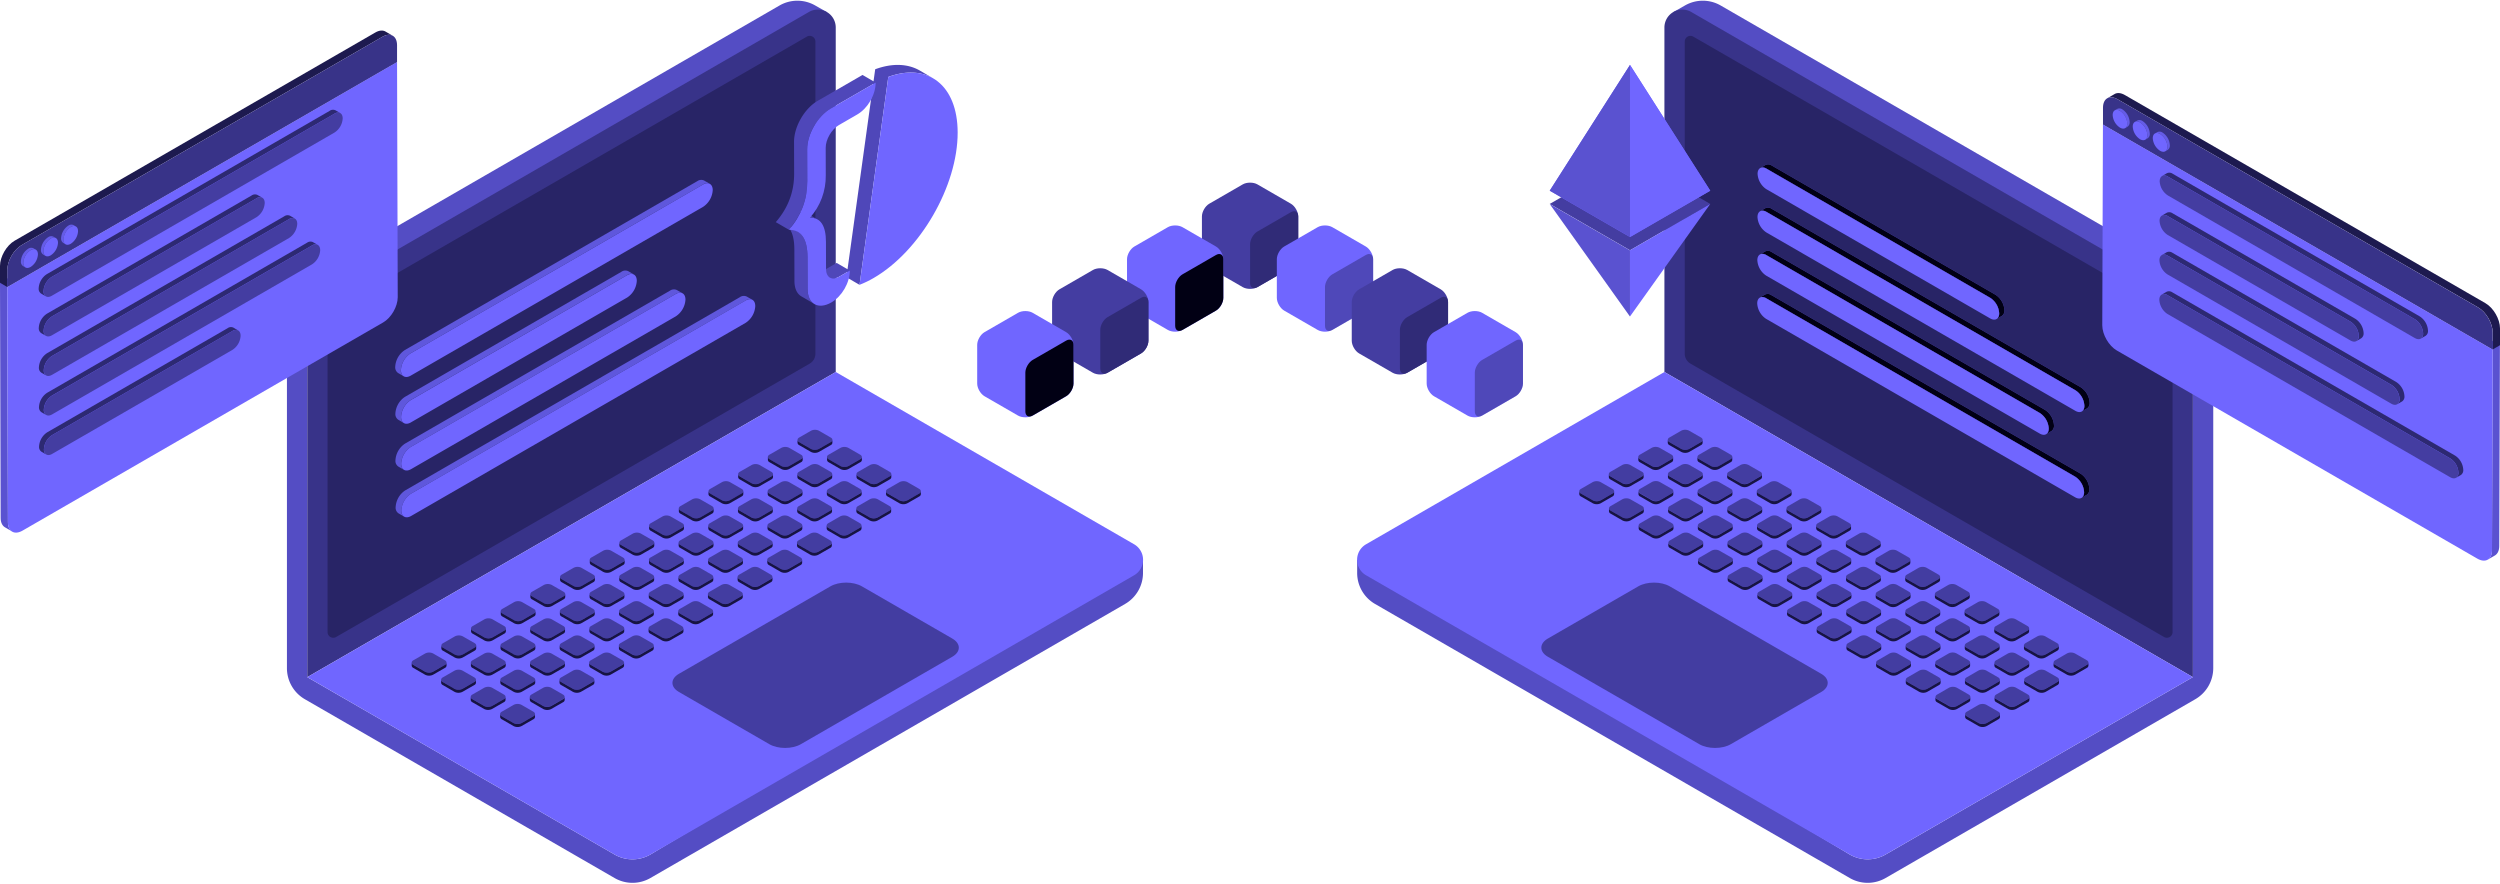 <svg xmlns="http://www.w3.org/2000/svg" xmlns:xlink="http://www.w3.org/1999/xlink" width="880" height="311" fill="none" xmlns:v="https://vecta.io/nano"><style><![CDATA[.B{fill:#7066ff}.C{fill:#443da1}.D{fill:#010014}.E{fill:#2d2972}.F{opacity:.15}.G{fill:#302b77}.H{fill:#383389}.I{fill:#5a52d0}.J{color-interpolation-filters:sRGB}]]></style><g clip-path="url(#C)"><path d="M442.614 64.905c-1.423-.821-3.75-.821-5.172 0l-11.78 6.802c-1.423.821-2.586 2.837-2.586 4.48v13.601c0 1.642 1.163 3.658 2.586 4.48l11.78 6.802c1.423.82 3.75.82 5.172 0l11.78-6.802c1.422-.821 2.585-2.837 2.585-4.48v-13.601c0-1.642-1.163-3.658-2.585-4.48l-11.78-6.802z" class="C"/><path d="M440.028 99.575c0 1.642 1.163 2.314 2.586 1.493l11.78-6.802c1.422-.821 2.585-2.837 2.585-4.48v-13.601c0-1.642-1.163-2.314-2.585-1.493l-11.78 6.801c-1.423.821-2.586 2.837-2.586 4.479v13.603z" class="G"/><path d="M416.245 79.972c-1.423-.821-3.75-.821-5.172 0l-11.78 6.802c-1.423.821-2.586 2.837-2.586 4.479v13.601c0 1.643 1.163 3.658 2.586 4.48l11.78 6.802c1.423.822 3.75.822 5.172 0l11.78-6.802c1.422-.82 2.586-2.836 2.586-4.48V91.253c0-1.642-1.164-3.658-2.586-4.479l-11.78-6.802z" class="B"/><use xlink:href="#D" opacity=".3" class="D"/><path d="M389.876 95.04c-1.423-.821-3.75-.821-5.172 0l-11.78 6.802c-1.423.82-2.586 2.837-2.586 4.48v13.6c0 1.642 1.163 3.658 2.586 4.48l11.78 6.802c1.423.82 3.75.82 5.172 0l11.78-6.802c1.423-.82 2.586-2.837 2.586-4.48v-13.6c0-1.642-1.163-3.658-2.586-4.48l-11.78-6.802z" class="C"/><path d="M387.3 129.7c0 1.642 1.163 2.314 2.586 1.493l11.78-6.802c1.423-.82 2.586-2.837 2.586-4.48v-13.6c0-1.642-1.163-2.314-2.586-1.493l-11.78 6.8c-1.423.82-2.586 2.836-2.586 4.48V129.7z" class="G"/><path d="M363.507 110.108c-1.422-.82-3.748-.82-5.17 0l-11.78 6.802c-1.423.82-2.586 2.837-2.586 4.48V135c0 1.642 1.163 3.658 2.586 4.48l11.78 6.802c1.423.82 3.75.82 5.17 0l11.78-6.802c1.423-.82 2.586-2.837 2.586-4.48v-13.6c0-1.642-1.163-3.658-2.586-4.48l-11.78-6.802z" class="B"/><use xlink:href="#E" opacity=".3" class="D"/><path d="M468.983 79.972c-1.423-.821-3.75-.821-5.172 0l-11.78 6.802c-1.423.821-2.586 2.837-2.586 4.479v13.601c0 1.643 1.163 3.658 2.586 4.48l11.78 6.802c1.423.822 3.75.822 5.172 0l11.78-6.802c1.423-.82 2.586-2.836 2.586-4.48V91.253c0-1.642-1.163-3.658-2.586-4.479l-11.78-6.802z" class="B"/><path opacity=".3" d="M466.397 114.642c0 1.643 1.163 2.315 2.586 1.493l11.78-6.802c1.423-.82 2.586-2.836 2.586-4.48V91.253c0-1.642-1.163-2.314-2.586-1.493l-11.78 6.801c-1.423.821-2.586 2.837-2.586 4.479v13.602z" class="D"/><path d="M495.35 95.04c-1.422-.821-3.748-.821-5.17 0l-11.78 6.802c-1.423.82-2.586 2.837-2.586 4.48v13.6c0 1.642 1.163 3.658 2.586 4.48l11.78 6.802c1.423.82 3.75.82 5.17 0l11.78-6.802c1.423-.82 2.586-2.837 2.586-4.48v-13.6c0-1.642-1.163-3.658-2.586-4.48l-11.78-6.802z" class="C"/><path d="M492.766 129.7c0 1.642 1.163 2.314 2.585 1.493l11.78-6.802c1.423-.82 2.586-2.837 2.586-4.48v-13.6c0-1.642-1.163-2.314-2.586-1.493l-11.78 6.8c-1.422.82-2.585 2.836-2.585 4.48V129.7z" class="G"/><path d="M521.72 110.108c-1.422-.82-3.75-.82-5.17 0l-11.78 6.802c-1.423.82-2.586 2.837-2.586 4.48V135c0 1.642 1.163 3.658 2.586 4.48l11.78 6.802c1.422.82 3.75.82 5.17 0l11.78-6.802c1.423-.82 2.586-2.837 2.586-4.48v-13.6c0-1.642-1.163-3.658-2.586-4.48l-11.78-6.802z" class="B"/><path opacity=".3" d="M519.135 144.778c0 1.643 1.163 2.314 2.585 1.493l11.78-6.802c1.423-.82 2.586-2.837 2.586-4.48v-13.6c0-1.642-1.163-2.314-2.586-1.493l-11.78 6.8c-1.422.82-2.585 2.836-2.585 4.48v13.602z" class="D"/><path d="M396.058 212.58l-167.12 96.487c-1.916 1.107-4.1 1.69-6.302 1.69a12.595 12.595 0 0 1-6.302-1.689l-109.03-62.948c-1.916-1.107-3.506-2.698-4.612-4.614a12.606 12.606 0 0 1-1.69-6.302V109.308c.001-2.212.583-4.385 1.7-6.3a12.607 12.607 0 0 1 4.612-4.614l167.085-96.463A12.601 12.601 0 0 1 280.644.25c2.196-.005 4.355.565 6.263 1.652l4.206 2.401L114.46 102.526c-1.916 1.106-3.507 2.697-4.614 4.613a12.607 12.607 0 0 0-1.688 6.302V238.35l108.175 62.448a12.596 12.596 0 0 0 6.302 1.69c2.212 0 4.386-.583 6.302-1.7l173.4-103.757v4.626a12.602 12.602 0 0 1-1.678 6.297c-1.102 1.916-2.688 3.51-4.6 4.618z" fill="#544dc4"/><path d="M294.18 9.676v121.271L108.157 238.35V113.44a12.607 12.607 0 0 1 1.688-6.302 12.602 12.602 0 0 1 4.614-4.613L284.73 4.218c.958-.553 2.044-.843 3.15-.843s2.192.292 3.15.845a6.3 6.3 0 0 1 2.306 2.306 6.311 6.311 0 0 1 .845 3.15z" class="H"/><path d="M287.026 14.646V124.49c.002.706-.182 1.4-.533 2.014a4.033 4.033 0 0 1-1.467 1.479l-166.7 96.23a1.995 1.995 0 0 1-1.011.282c-.356.002-.706-.1-1.014-.27s-.564-.435-.74-.745-.266-.66-.26-1.017V112.62a4.033 4.033 0 0 1 .534-2.012 4.02 4.02 0 0 1 1.467-1.477L284 12.901a2.004 2.004 0 0 1 1.01-.282 2 2 0 0 1 1.014.268c.31.178.564.434.74.744s.266.66.26 1.016z" fill="#282466"/><path d="M399.206 191.586l-105.025-60.64L108.157 238.35l108.175 62.448a12.595 12.595 0 0 0 6.302 1.689c2.212 0 4.386-.582 6.302-1.69l170.27-98.3c.958-.553 1.754-1.348 2.307-2.306s.845-2.044.845-3.15-.29-2.193-.845-3.15-1.35-1.753-2.307-2.306z" class="B"/><path opacity=".4" d="M335.218 224.773c3.05 1.76 3.05 4.642 0 6.402l-53.32 30.782c-3.05 1.76-8.04 1.76-11.088 0l-31.826-18.378c-3.05-1.76-3.05-4.64 0-6.402l53.317-30.782c3.05-1.76 8.04-1.76 11.088 0l31.83 18.378z" class="D"/><g opacity=".8" class="D"><path d="M288.243 159.08l4.177-2.4a.986.986 0 0 0 .4-.32.952.952 0 0 0 .18-.477v-1.068c-.016.173-.08.338-.18.48s-.24.25-.4.32l-4.177 2.4c-.43.22-.906.333-1.4.333s-.958-.114-1.388-.333l-4.153-2.4c-.157-.07-.293-.183-.392-.324a.977.977 0 0 1-.177-.476v1.064c.016.172.077.336.177.477a.971.971 0 0 0 .392.323l4.153 2.4c.43.22.906.333 1.388.333s.96-.114 1.4-.333zm-5.693 2.82v-1.064a.99.99 0 0 1-.182.475c-.1.14-.237.25-.394.32l-4.178 2.4c-.43.217-.906.33-1.388.33s-.958-.113-1.388-.33l-4.154-2.4a.972.972 0 0 1-.392-.324c-.1-.14-.16-.305-.176-.476v1.068c.014.172.074.337.174.478s.236.252.394.322l4.154 2.4c.43.217.906.33 1.388.33s.958-.113 1.388-.33l4.178-2.4c.158-.07.294-.182.395-.323a.982.982 0 0 0 .181-.477zm-10.452 4.967v1.088c-.017.172-.08.337-.18.478a.958.958 0 0 1-.396.322l-4.177 2.4c-.43.22-.907.333-1.4.333a3.034 3.034 0 0 1-1.39-.333l-4.15-2.4a.966.966 0 0 1-.393-.323c-.1-.14-.16-.305-.175-.477v-1.064a.966.966 0 0 0 .176.476.98.98 0 0 0 .392.324l4.153 2.4c.43.218.906.333 1.4.333a3.066 3.066 0 0 0 1.388-.333l4.177-2.4a.96.96 0 0 0 .404-.331c.102-.146.162-.316.173-.493zm-10.448 7.1V172.9a.976.976 0 0 1-.576.788l-4.177 2.4c-.43.217-.906.33-1.4.33s-.957-.113-1.388-.33l-4.153-2.4c-.158-.07-.294-.182-.393-.323a.973.973 0 0 1-.176-.477v1.068a.979.979 0 0 0 .176.477.966.966 0 0 0 .393.323l4.15 2.4c.43.217.906.33 1.388.33a3.097 3.097 0 0 0 1.39-.33l4.18-2.4a.988.988 0 0 0 .396-.323c.1-.14.163-.305.18-.477zm-10.447 4.973V180a.988.988 0 0 1-.18.478.987.987 0 0 1-.396.322l-4.182 2.4c-.43.22-.905.333-1.388.333s-.958-.114-1.388-.333l-4.15-2.4c-.157-.07-.293-.182-.393-.323a.968.968 0 0 1-.175-.477v-1.065c.015.172.075.337.175.478s.236.252.393.323l4.154 2.4c.43.218.906.332 1.388.332s.958-.114 1.388-.332l4.178-2.4c.158-.072.295-.184.396-.325s.163-.307.18-.48zm-10.447 7.1v-1.065a.99.99 0 0 1-.577.797l-4.177 2.4c-.43.22-.907.333-1.4.333a3.034 3.034 0 0 1-1.39-.333l-4.15-2.4a.974.974 0 0 1-.393-.323.962.962 0 0 1-.175-.478v1.07c.015.17.076.336.175.477a.966.966 0 0 0 .393.323l4.15 2.4c.43.217.906.33 1.4.33s.957-.113 1.388-.33l4.18-2.4a.973.973 0 0 0 .396-.323.992.992 0 0 0 .181-.477zm-10.448 4.964v1.07c-.017.172-.08.337-.18.477s-.238.252-.396.323l-4.18 2.4c-.43.22-.906.333-1.4.333s-.958-.114-1.388-.333l-4.154-2.4c-.156-.072-.3-.184-.4-.324a.992.992 0 0 1-.178-.476v-1.07a.973.973 0 0 0 .176.478.971.971 0 0 0 .392.323l4.15 2.4c.43.218.906.332 1.388.332s.958-.114 1.4-.332l4.18-2.4a.993.993 0 0 0 .398-.322.977.977 0 0 0 .182-.48zm-10.43 7.1v-1.065c-.018.172-.082.336-.183.476s-.24.25-.397.32l-4.182 2.4c-.43.22-.905.333-1.388.333s-.958-.114-1.4-.333l-4.15-2.4c-.157-.07-.293-.183-.393-.323a.968.968 0 0 1-.175-.478v1.07c.017.17.078.335.178.475a.963.963 0 0 0 .4.325l4.153 2.4c.43.217.907.33 1.4.33s.958-.113 1.388-.33l4.182-2.4c.158-.07.294-.182.395-.323a.982.982 0 0 0 .181-.477zm-10.463 4.965v1.068a.977.977 0 0 1-.182.479.973.973 0 0 1-.399.322l-4.177 2.4c-.43.218-.906.332-1.388.332s-.96-.114-1.4-.332l-4.153-2.4a.98.98 0 0 1-.392-.324.966.966 0 0 1-.176-.477v-1.068a.956.956 0 0 0 .173.477c.1.14.234.253.4.323l4.153 2.4c.43.218.906.332 1.4.332a3.065 3.065 0 0 0 1.388-.332l4.18-2.4a.962.962 0 0 0 .398-.322.992.992 0 0 0 .183-.478zm-10.448 7.098v-1.064a.987.987 0 0 1-.18.476c-.1.14-.237.25-.395.32l-4.18 2.4c-.43.22-.906.333-1.4.333s-.958-.114-1.388-.333l-4.154-2.4c-.156-.072-.3-.183-.4-.324s-.16-.304-.178-.476v1.068c.016.172.077.336.177.477a.988.988 0 0 0 .39.324l4.154 2.4c.43.217.906.33 1.388.33s.958-.114 1.4-.33l4.177-2.4a.993.993 0 0 0 .398-.322.977.977 0 0 0 .182-.48zm-10.446 4.966v1.068c-.015.173-.077.34-.178.48a.98.98 0 0 1-.398.32l-4.178 2.4c-.43.22-.906.333-1.388.333a3.074 3.074 0 0 1-1.39-.333l-4.153-2.4a.98.98 0 0 1-.392-.324c-.1-.14-.16-.305-.176-.477v-1.068a.979.979 0 0 0 .176.477c.1.14.235.252.392.323l4.153 2.4c.43.218.906.332 1.4.332a3.065 3.065 0 0 0 1.388-.332l4.178-2.4a.984.984 0 0 0 .395-.322c.1-.14.164-.306.18-.478zm-10.448 7.118v-1.068c-.017.172-.08.338-.18.478a.967.967 0 0 1-.397.322l-4.177 2.4c-.43.22-.906.333-1.388.333s-.96-.114-1.4-.333l-4.153-2.4c-.157-.07-.292-.183-.392-.323s-.16-.305-.176-.477v1.068a.962.962 0 0 0 .175.478.974.974 0 0 0 .393.323l4.153 2.4c.43.217.906.33 1.4.33s.957-.113 1.388-.33l4.177-2.4c.16-.07.296-.182.397-.323s.163-.305.18-.478zm-10.452 4.934v1.068c-.017.173-.08.337-.18.478a.971.971 0 0 1-.396.322l-4.177 2.4a3.072 3.072 0 0 1-1.391.333c-.483 0-.96-.114-1.4-.333l-4.15-2.4a.97.97 0 0 1-.393-.322.968.968 0 0 1-.175-.478v-1.068c.015.172.076.337.175.477a.974.974 0 0 0 .393.323l4.154 2.4c.43.217.906.33 1.388.33a3.097 3.097 0 0 0 1.39-.33l4.177-2.4c.16-.07.296-.18.398-.32a.953.953 0 0 0 .178-.48zm-17.978 9.256l-4.153-2.4c-.157-.07-.292-.183-.392-.323a.979.979 0 0 1-.176-.477v1.068c.015.172.075.337.175.478a.97.97 0 0 0 .393.322l4.15 2.4a3.098 3.098 0 0 0 1.391.33c.483 0 .96-.113 1.4-.33l4.178-2.4a.976.976 0 0 0 .395-.322c.1-.14.164-.306.18-.478v-1.068a.973.973 0 0 1-.179.478c-.102.14-.24.252-.397.322l-4.178 2.4c-.43.22-.906.333-1.388.333s-.96-.114-1.4-.333zM302.8 162.713l-4.177 2.4c-.43.217-.906.33-1.388.33a3.097 3.097 0 0 1-1.39-.33l-4.153-2.4a.972.972 0 0 1-.392-.324.982.982 0 0 1-.176-.476v-1.068c.016.17.077.335.177.476a.981.981 0 0 0 .39.324l4.153 2.4c.43.217.906.33 1.4.33s.957-.113 1.388-.33l4.18-2.4a.973.973 0 0 0 .396-.323.992.992 0 0 0 .181-.477v1.064c-.017.173-.08.34-.182.48s-.24.253-.4.323zm-17.406 7.363l-4.153-2.4a.96.96 0 0 1-.385-.318 1.011 1.011 0 0 1-.18-.466v1.064c.016.172.077.336.177.477a.971.971 0 0 0 .392.323l4.153 2.4c.43.22.906.333 1.388.333s.96-.114 1.4-.333l4.177-2.4a.96.96 0 0 0 .398-.321.953.953 0 0 0 .178-.48v-1.08c-.016.173-.078.338-.18.48s-.24.25-.4.32l-4.177 2.4c-.43.218-.906.33-1.4.33a3.076 3.076 0 0 1-1.388-.33zm-14.6 3.634l4.154 2.4c.43.218.905.333 1.388.333s.958-.115 1.388-.333l4.178-2.4c.158-.07.296-.182.398-.322a1.001 1.001 0 0 0 .182-.478v1.048c-.016.172-.078.337-.18.478a.971.971 0 0 1-.396.322l-4.178 2.4c-.43.217-.906.33-1.388.33s-.958-.113-1.388-.33l-4.154-2.4c-.157-.07-.292-.182-.392-.323a.979.979 0 0 1-.176-.477V172.9c.012.174.07.343.17.487s.235.26.394.333zm-6.293 8.43l-4.153-2.4c-.16-.07-.3-.18-.404-.32a.977.977 0 0 1-.184-.481v1.07a.955.955 0 0 0 .175.477.966.966 0 0 0 .393.323l4.15 2.4c.434.222.914.338 1.4.338a3.069 3.069 0 0 0 1.4-.338l4.177-2.4c.16-.07.295-.182.396-.322s.164-.306.18-.478v-1.07a.973.973 0 0 1-.179.479.97.97 0 0 1-.398.322l-4.177 2.4c-.43.218-.906.332-1.388.332s-.958-.114-1.4-.332zm-14.613 3.633l4.153 2.4c.43.22.906.333 1.388.333s.96-.114 1.4-.333l4.177-2.4a.997.997 0 0 0 .397-.322.994.994 0 0 0 .18-.48v1.065c-.017.172-.08.337-.18.477a.988.988 0 0 1-.396.323l-4.177 2.4a3.098 3.098 0 0 1-1.391.33c-.483 0-.96-.113-1.4-.33l-4.15-2.4a.974.974 0 0 1-.393-.323c-.1-.14-.16-.306-.176-.477v-1.07a.973.973 0 0 0 .569.805zm-6.283 8.43l-4.153-2.4c-.158-.07-.294-.182-.394-.322a.964.964 0 0 1-.174-.479v1.07a.968.968 0 0 0 .175.477c.1.14.236.252.393.323l4.15 2.4c.43.22.906.333 1.4.333s.958-.114 1.388-.333l4.182-2.4a.987.987 0 0 0 .396-.322.988.988 0 0 0 .18-.478v-1.07c-.017.173-.08.337-.18.478s-.237.252-.395.323l-4.178 2.4c-.43.218-.906.332-1.388.332s-.958-.114-1.4-.332zm-14.6 3.633l4.15 2.4c.43.22.907.333 1.4.333s.96-.114 1.4-.333l4.177-2.4a.979.979 0 0 0 .396-.322c.1-.14.163-.305.18-.478v1.065a.992.992 0 0 1-.181.477c-.1.14-.238.252-.396.323l-4.18 2.4c-.43.217-.906.33-1.388.33a3.097 3.097 0 0 1-1.39-.33l-4.15-2.4c-.157-.07-.293-.183-.393-.323a.968.968 0 0 1-.175-.477v-1.07a.964.964 0 0 0 .174.48.971.971 0 0 0 .394.324zm-6.298 8.43l-4.15-2.4a.974.974 0 0 1-.396-.32c-.1-.14-.16-.306-.176-.48v1.068c.017.172.078.336.178.476s.234.253.4.325l4.154 2.4c.43.22.906.334 1.388.334s.96-.115 1.4-.334l4.18-2.4a.973.973 0 0 0 .396-.323c.1-.14.163-.305.18-.478v-1.068a.988.988 0 0 1-.18.478c-.102.14-.238.25-.396.322l-4.18 2.4c-.43.218-.906.332-1.4.332a3.065 3.065 0 0 1-1.388-.332zM208.1 209.9l4.15 2.4c.43.22.906.333 1.4.333s.958-.114 1.388-.333l4.182-2.4a.971.971 0 0 0 .396-.322.988.988 0 0 0 .18-.478v1.068c-.017.173-.08.337-.18.478s-.237.252-.395.323l-4.182 2.4c-.43.217-.906.33-1.388.33s-.958-.114-1.4-.33l-4.153-2.4a.993.993 0 0 1-.39-.325c-.1-.14-.16-.304-.178-.476V209.1a.961.961 0 0 0 .177.478c.1.14.237.252.395.322zm-6.3 8.43l-4.153-2.4c-.158-.07-.294-.18-.394-.322a.964.964 0 0 1-.174-.478v1.068c.016.172.077.336.177.476s.234.253.4.325l4.153 2.4c.43.22.906.333 1.4.333s.958-.114 1.388-.333l4.177-2.4c.16-.07.297-.18.4-.322a.977.977 0 0 0 .182-.479v-1.068c-.018.172-.08.337-.18.478a.987.987 0 0 1-.396.322l-4.18 2.4c-.43.218-.906.332-1.388.332s-.96-.114-1.4-.332zm-14.6 3.642l4.154 2.4c.43.22.906.333 1.388.333s.96-.114 1.4-.333l4.18-2.4a.979.979 0 0 0 .396-.322.988.988 0 0 0 .18-.478v1.068a.988.988 0 0 1-.182.48.993.993 0 0 1-.398.322l-4.177 2.4c-.43.217-.907.33-1.4.33s-.958-.113-1.388-.33l-4.154-2.4a.98.98 0 0 1-.392-.324.989.989 0 0 1-.176-.477v-1.068a1.001 1.001 0 0 0 .177.476c.1.14.235.252.4.324zm1.25 6.27v-1.068a.993.993 0 0 1-.179.477c-.1.14-.236.252-.393.323l-4.182 2.4c-.43.217-.906.33-1.388.33a3.097 3.097 0 0 1-1.39-.33l-4.153-2.4c-.156-.072-.3-.184-.4-.325s-.16-.304-.178-.475v1.068a.979.979 0 0 0 .176.477c.1.14.235.252.392.323l4.153 2.4c.43.22.906.333 1.4.333s.958-.114 1.388-.333l4.178-2.4a.972.972 0 0 0 .398-.32c.1-.14.163-.307.178-.48zm-17.977 9.268l-4.153-2.4c-.157-.07-.292-.183-.392-.323s-.16-.305-.176-.477v-1.068a.973.973 0 0 0 .176.477c.1.14.235.252.392.323l4.153 2.4c.43.22.906.333 1.4.333s.958-.114 1.388-.333l4.177-2.4a.986.986 0 0 0 .4-.32c.103-.14.165-.306.18-.48v1.068c-.016.173-.078.338-.18.478a.967.967 0 0 1-.397.322l-4.177 2.4c-.43.218-.907.33-1.4.33s-.96-.113-1.4-.33zM160 242.463l-4.154-2.4a.984.984 0 0 1-.391-.324.977.977 0 0 1-.177-.476v1.068c.015.172.076.337.175.478a.97.97 0 0 0 .393.322l4.154 2.4c.43.22.906.333 1.388.333s.96-.114 1.4-.333l4.177-2.4a.971.971 0 0 0 .396-.322.988.988 0 0 0 .18-.478v-1.068c-.015.173-.077.338-.178.48s-.24.25-.398.32l-4.177 2.4c-.43.217-.907.33-1.4.33s-.958-.113-1.388-.33zm153.18-73.708l-4.178 2.4c-.43.22-.905.333-1.388.333s-.958-.114-1.388-.333l-4.154-2.4c-.156-.072-.3-.184-.4-.324s-.16-.305-.177-.476v-1.068c.015.17.075.336.175.477s.236.252.393.323l4.15 2.4c.43.218.906.33 1.388.33s.958-.113 1.388-.33l4.182-2.4c.158-.07.294-.182.395-.323a.982.982 0 0 0 .181-.477v1.068a.965.965 0 0 1-.18.478.971.971 0 0 1-.396.322zm-10.45 4.965l-4.18 2.4c-.433.213-.9.322-1.392.317a3.026 3.026 0 0 1-1.385-.35l-4.153-2.4c-.157-.072-.3-.184-.4-.325a.987.987 0 0 1-.177-.475v1.068c.016.17.077.336.176.476a.98.98 0 0 0 .392.324l4.153 2.4c.43.217.906.33 1.4.33s.957-.113 1.388-.33l4.177-2.4a.962.962 0 0 0 .398-.322.992.992 0 0 0 .183-.478v-1.036a.992.992 0 0 1-.181.477c-.1.14-.238.252-.396.323zm-10.43 7.087l-4.177 2.4c-.43.22-.906.333-1.4.333s-.958-.114-1.388-.333l-4.153-2.4c-.157-.07-.293-.183-.392-.324a.977.977 0 0 1-.177-.476v-1.07c.017.172.078.336.178.476a.973.973 0 0 0 .391.325l4.153 2.4c.43.218.906.332 1.388.332s.958-.114 1.4-.332l4.18-2.4c.158-.07.294-.183.396-.323s.163-.305.18-.478v1.07a.961.961 0 0 1-.179.48.986.986 0 0 1-.4.32zm-14.64 8.435l4.178-2.4a.985.985 0 0 0 .4-.323.972.972 0 0 0 .18-.48v-1.065a.998.998 0 0 1-.182.48c-.102.142-.24.25-.398.322l-4.178 2.4c-.43.22-.905.333-1.388.333s-.958-.114-1.388-.333l-4.154-2.4a.98.98 0 0 1-.392-.324.979.979 0 0 1-.176-.477v1.07a.977.977 0 0 0 .177.476c.1.14.234.252.4.324l4.154 2.4c.43.217.906.33 1.388.33s.958-.113 1.388-.33z"/><path d="M271.4 192.87l-4.177 2.4c-.43.22-.906.333-1.388.333s-.96-.114-1.4-.333l-4.153-2.4a.966.966 0 0 1-.393-.323c-.1-.14-.16-.305-.175-.477V191a.962.962 0 0 0 .175.478.974.974 0 0 0 .393.323l4.153 2.4c.43.218.906.332 1.4.332a3.065 3.065 0 0 0 1.388-.332l4.177-2.4a.97.97 0 0 0 .398-.322.973.973 0 0 0 .179-.479v1.07c-.017.172-.08.337-.18.478s-.237.25-.396.322zm-14.625 8.436l4.177-2.4a.988.988 0 0 0 .396-.323c.1-.14.163-.305.18-.477v-1.07c-.015.173-.076.34-.178.48s-.24.25-.398.32l-4.177 2.4c-.43.22-.906.333-1.4.333s-.958-.114-1.388-.333l-4.154-2.4c-.156-.07-.292-.183-.4-.323s-.16-.305-.177-.477v1.07c.016.17.076.336.176.477s.235.252.392.323l4.15 2.4c.43.217.907.33 1.4.33a3.098 3.098 0 0 0 1.391-.33zm-6.27 3.63l-4.182 2.4c-.43.22-.905.334-1.388.334s-.958-.115-1.4-.334l-4.15-2.4c-.157-.07-.293-.182-.393-.323s-.16-.306-.175-.478v-1.068c.014.172.074.337.174.478s.236.252.394.322l4.153 2.4c.43.218.906.332 1.4.332a3.065 3.065 0 0 0 1.388-.332l4.178-2.4a.971.971 0 0 0 .396-.322c.102-.14.164-.305.18-.478v1.068c-.017.173-.08.338-.18.478s-.238.252-.396.323zm-14.63 8.435l4.18-2.4c.158-.07.295-.183.396-.323s.163-.305.18-.478v-1.07c-.017.172-.08.337-.18.478a.958.958 0 0 1-.396.322l-4.177 2.4c-.43.22-.907.333-1.4.333a3.034 3.034 0 0 1-1.39-.333l-4.15-2.4c-.158-.07-.293-.182-.393-.322a.962.962 0 0 1-.175-.478v1.068a.962.962 0 0 0 .175.478.966.966 0 0 0 .393.323l4.15 2.4c.43.217.906.33 1.4.33s.957-.114 1.388-.33zM229.6 217l-4.18 2.4c-.43.22-.906.333-1.4.333s-.958-.114-1.388-.333l-4.154-2.4c-.156-.072-.3-.183-.4-.324s-.16-.305-.174-.477v-1.068c.015.172.076.336.176.477s.235.252.392.323l4.15 2.4c.43.217.906.33 1.388.33a3.097 3.097 0 0 0 1.39-.33l4.18-2.4c.158-.07.294-.182.396-.322a.988.988 0 0 0 .18-.478v1.068c-.017.173-.08.338-.18.478s-.238.252-.396.323zm-14.63 8.433l4.182-2.4a.985.985 0 0 0 .391-.321c.1-.14.163-.3.18-.472v-1.068a.988.988 0 0 1-.18.478c-.102.14-.238.252-.396.322l-4.182 2.4c-.43.22-.906.333-1.388.333a3.074 3.074 0 0 1-1.39-.333l-4.15-2.4c-.157-.07-.293-.182-.393-.323a.968.968 0 0 1-.175-.477v1.06c.016.172.077.336.177.476s.235.253.4.325l4.153 2.4c.43.217.907.33 1.4.33s.958-.113 1.388-.33zm-6.27 3.63l-4.177 2.4c-.43.22-.906.333-1.388.333s-.96-.114-1.4-.333l-4.153-2.4a.977.977 0 0 1-.391-.324c-.1-.14-.16-.304-.177-.476v-1.068a.968.968 0 0 0 .175.477c.1.14.236.252.393.323l4.15 2.4c.43.217.906.33 1.4.33s.957-.113 1.388-.33l4.18-2.4a.973.973 0 0 0 .396-.323.992.992 0 0 0 .181-.477v1.068c-.017.173-.08.338-.18.478a.967.967 0 0 1-.397.322zm-14.607 8.435l4.177-2.4c.158-.07.295-.18.397-.32s.165-.304.183-.476v-1.068a.988.988 0 0 1-.18.478.979.979 0 0 1-.396.322l-4.18 2.4c-.43.22-.906.333-1.4.333s-.958-.114-1.388-.333l-4.154-2.4c-.156-.072-.3-.184-.4-.324a1.001 1.001 0 0 1-.177-.476v1.064a.989.989 0 0 0 .176.477c.1.14.235.252.392.323l4.154 2.4c.43.217.906.33 1.388.33a3.097 3.097 0 0 0 1.39-.33zm-6.286 3.63l-4.178 2.4c-.43.22-.906.333-1.388.333s-.96-.114-1.4-.333l-4.153-2.4c-.157-.07-.292-.183-.392-.323a.979.979 0 0 1-.176-.477v-1.068c.017.17.078.335.178.475s.234.253.4.325l4.153 2.4c.43.217.907.33 1.4.33s.958-.113 1.388-.33l4.182-2.4c.158-.07.294-.182.395-.323a.982.982 0 0 0 .181-.477v1.068a.972.972 0 0 1-.18.48c-.102.14-.24.252-.4.32zm-17.394 7.367l-4.153-2.4c-.154-.07-.287-.177-.387-.313a.955.955 0 0 1-.18-.463v1.064c.015.172.076.336.176.477s.235.252.392.323l4.157 2.38c.43.217.906.33 1.388.33a3.097 3.097 0 0 0 1.39-.33l4.177-2.4a.967.967 0 0 0 .397-.322c.1-.14.163-.305.18-.478v-1.068c-.016.173-.08.338-.18.48s-.24.25-.4.32l-4.177 2.4c-.43.22-.906.333-1.4.333s-.958-.114-1.388-.333zm141.47-74.516v-1.068a.973.973 0 0 0 .176.477.974.974 0 0 0 .393.323l4.15 2.4c.43.218.906.333 1.388.333s.96-.115 1.4-.333l4.18-2.4c.158-.07.294-.183.396-.323a.971.971 0 0 0 .18-.477v1.048c-.017.172-.08.337-.18.477a.988.988 0 0 1-.396.323l-4.18 2.4c-.43.217-.906.33-1.4.33s-.957-.113-1.388-.33l-4.153-2.4a.985.985 0 0 1-.384-.317c-.1-.136-.16-.296-.18-.463zm-10.447 4.965v1.07a.982.982 0 0 0 .176.475c.1.14.232.252.388.325l4.154 2.4c.43.22.905.333 1.388.333s.958-.114 1.388-.333l4.178-2.4a.986.986 0 0 0 .4-.32c.103-.14.164-.306.18-.48v-1.07c-.017.173-.08.337-.18.478s-.237.252-.395.323l-4.182 2.4c-.43.218-.906.332-1.388.332s-.958-.114-1.388-.332l-4.15-2.4c-.158-.07-.294-.182-.394-.322s-.16-.306-.174-.48zm-10.447 7.098v-1.07c.016.172.077.336.177.476s.234.253.4.325l4.153 2.4c.43.22.906.333 1.4.333s.958-.114 1.388-.333l4.18-2.4c.16-.07.295-.182.396-.323s.164-.305.18-.478v1.065a.992.992 0 0 1-.183.478c-.102.14-.24.252-.398.322l-4.177 2.4c-.43.217-.906.33-1.388.33a3.097 3.097 0 0 1-1.39-.33l-4.153-2.4c-.156-.07-.3-.183-.4-.322a.976.976 0 0 1-.177-.474zm-10.448 4.966v1.07a.978.978 0 0 0 .178.477c.1.14.237.252.395.323l4.153 2.4c.43.22.906.333 1.388.333s.96-.114 1.4-.333l4.177-2.4a.96.96 0 0 0 .398-.321.953.953 0 0 0 .178-.48v-1.07c-.017.173-.08.337-.18.478s-.238.252-.396.323l-4.18 2.4c-.43.218-.906.332-1.4.332a3.065 3.065 0 0 1-1.388-.332l-4.153-2.4c-.157-.072-.293-.183-.392-.324s-.16-.305-.177-.477zm-10.447 7.1v-1.07a.979.979 0 0 0 .176.477c.1.14.235.252.392.323l4.153 2.4c.43.22.906.333 1.4.333s.958-.114 1.388-.333l4.178-2.4a.969.969 0 0 0 .399-.321c.102-.14.164-.306.18-.48v1.07c-.016.172-.078.337-.18.478a.979.979 0 0 1-.396.322l-4.178 2.4c-.43.217-.906.33-1.388.33a3.097 3.097 0 0 1-1.39-.33l-4.153-2.4a.961.961 0 0 1-.394-.323.972.972 0 0 1-.178-.477zm-10.447 4.965v1.068c.015.173.076.338.177.48a.96.96 0 0 0 .395.322l4.153 2.4c.43.218.906.333 1.4.333a3.066 3.066 0 0 0 1.388-.333l4.177-2.4c.16-.07.295-.182.396-.323s.164-.305.18-.478v-1.068c-.018.173-.08.338-.183.478s-.24.252-.398.322l-4.177 2.4c-.43.217-.906.33-1.388.33a3.097 3.097 0 0 1-1.39-.33l-4.153-2.4c-.158-.07-.293-.182-.393-.322a.962.962 0 0 1-.175-.478zm-10.448 7.098V209.1c.016.172.077.336.177.477a.977.977 0 0 0 .39.323l4.154 2.4c.43.22.906.333 1.388.333s.96-.114 1.4-.333l4.177-2.4a.96.96 0 0 0 .398-.321.953.953 0 0 0 .178-.479v1.068c-.017.173-.08.337-.18.478s-.238.252-.396.323l-4.177 2.4a3.086 3.086 0 0 1-1.391.331c-.483 0-.96-.113-1.4-.33l-4.15-2.4c-.157-.07-.293-.182-.393-.323s-.16-.306-.175-.478zm-10.448 4.966v1.068c.015.172.075.337.175.478s.236.252.393.323l4.15 2.4c.43.22.906.333 1.4.333s.958-.114 1.388-.333l4.182-2.4a.988.988 0 0 0 .396-.323c.1-.14.163-.305.18-.478v-1.068c-.017.173-.08.338-.18.478a.971.971 0 0 1-.396.322l-4.178 2.4c-.43.217-.906.33-1.388.33a3.097 3.097 0 0 1-1.39-.33l-4.153-2.4a.963.963 0 0 1-.392-.323c-.1-.14-.16-.305-.176-.477zm-10.446 7.098v-1.06a.955.955 0 0 0 .175.477.958.958 0 0 0 .393.323l4.15 2.4a3.073 3.073 0 0 0 1.401.338 3.069 3.069 0 0 0 1.4-.338l4.177-2.4c.16-.07.295-.182.396-.322s.164-.306.18-.478v1.068c-.018.173-.08.337-.18.478s-.238.252-.396.323l-4.18 2.4c-.43.217-.906.33-1.388.33a3.097 3.097 0 0 1-1.39-.33l-4.15-2.4c-.162-.07-.303-.18-.407-.323a.968.968 0 0 1-.181-.486zm-10.448 4.966v1.068c.015.172.076.337.175.478a.97.97 0 0 0 .393.322l4.15 2.4c.43.22.906.333 1.388.333s.96-.114 1.4-.333l4.18-2.4a.971.971 0 0 0 .396-.322c.1-.14.163-.305.18-.478v-1.068c-.017.172-.08.337-.18.477a.988.988 0 0 1-.396.323l-4.177 2.4a3.098 3.098 0 0 1-1.391.33c-.483 0-.96-.113-1.4-.33l-4.15-2.4c-.157-.07-.292-.182-.392-.323a.979.979 0 0 1-.176-.477zm-10.45 7.098v-1.064c.015.172.075.337.175.477s.236.252.393.323l4.15 2.4c.43.22.906.333 1.4.333s.958-.114 1.388-.333l4.182-2.4c.158-.07.294-.182.396-.322a.988.988 0 0 0 .18-.478v1.068c-.017.172-.08.337-.18.478a.976.976 0 0 1-.395.322l-4.182 2.4c-.43.217-.906.33-1.388.33a3.097 3.097 0 0 1-1.39-.33l-4.153-2.4a.979.979 0 0 1-.39-.326.98.98 0 0 1-.174-.478zm-10.447 4.966v1.068c.016.17.076.335.175.475a.974.974 0 0 0 .389.325l4.153 2.4c.43.22.906.333 1.388.333s.96-.114 1.4-.333l4.18-2.4a.971.971 0 0 0 .396-.322.965.965 0 0 0 .18-.478v-1.068c-.017.172-.08.337-.18.477s-.238.252-.396.323l-4.18 2.4c-.43.217-.906.33-1.4.33s-.957-.113-1.388-.33l-4.15-2.4c-.157-.07-.293-.183-.393-.323a.968.968 0 0 1-.175-.477zM186.5 246.38v-1.064a.973.973 0 0 0 .174.476c.1.14.234.253.4.324l4.154 2.4c.43.22.906.333 1.388.333s.96-.114 1.4-.333l4.18-2.4a.987.987 0 0 0 .396-.322.988.988 0 0 0 .18-.478v1.068c-.017.173-.08.338-.182.478s-.24.252-.398.322l-4.177 2.4c-.43.217-.907.33-1.4.33s-.958-.113-1.388-.33l-4.162-2.405c-.154-.073-.287-.185-.385-.325a.993.993 0 0 1-.171-.475zm-5.72 8.147l-4.153-2.4c-.158-.074-.293-.187-.393-.33a.993.993 0 0 1-.175-.482v1.068c.015.172.076.336.176.477s.235.252.392.323l4.153 2.4c.43.218.906.332 1.4.332a3.065 3.065 0 0 0 1.388-.332l4.178-2.4a.969.969 0 0 0 .399-.321c.102-.14.164-.306.18-.48v-1.056a.982.982 0 0 1-.181.477c-.1.14-.237.252-.395.323l-4.182 2.4c-.43.217-.906.33-1.388.33a3.097 3.097 0 0 1-1.39-.33z"/></g><g opacity=".4" class="D"><path d="M288.24 158.012l4.178-2.4c.768-.44.772-1.164-.004-1.6l-4.15-2.4c-.43-.217-.906-.33-1.388-.33a3.097 3.097 0 0 0-1.39.33l-4.177 2.4c-.756.436-.76 1.16 0 1.6l4.153 2.4c.43.22.906.333 1.4.333s.958-.114 1.388-.333zm-10.448 6.034l4.177-2.4c.768-.444.772-1.164 0-1.6l-4.15-2.4c-.43-.22-.906-.333-1.4-.333s-.958.114-1.388.333l-4.18 2.4c-.757.432-.76 1.156 0 1.6l4.153 2.4c.43.217.906.33 1.388.33a3.097 3.097 0 0 0 1.39-.33zm-6.27 3.63l-4.177 2.4c-.43.22-.906.333-1.4.333s-.958-.114-1.388-.333l-4.154-2.4c-.76-.44-.756-1.164 0-1.6l4.182-2.4c.43-.217.906-.33 1.388-.33a3.097 3.097 0 0 1 1.39.33l4.15 2.4c.772.436.772 1.16 0 1.6zm-14.61 8.425l4.178-2.4c.752-.444.756-1.164 0-1.6l-4.15-2.4c-.43-.22-.906-.333-1.388-.333s-.96.114-1.4.333l-4.18 2.4c-.756.433-.76 1.157 0 1.6l4.153 2.4c.43.217.907.33 1.4.33s.958-.113 1.388-.33zm-6.286 3.643l-4.177 2.4c-.43.218-.906.33-1.4.33a3.076 3.076 0 0 1-1.388-.33l-4.153-2.4c-.76-.44-.757-1.164 0-1.6l4.18-2.4a3.077 3.077 0 0 1 1.386-.33c.482 0 .957.113 1.387.33l4.153 2.4c.768.433.764 1.157 0 1.6zm-14.624 8.43l4.177-2.4c.764-.44.768-1.165 0-1.6l-4.153-2.4c-.43-.22-.906-.333-1.4-.333s-.958.114-1.388.333l-4.178 2.4c-.756.432-.76 1.157 0 1.6l4.15 2.4c.43.22.907.333 1.4.333a3.072 3.072 0 0 0 1.391-.333zm-6.27 3.633l-4.182 2.4c-.43.217-.906.33-1.388.33s-.958-.114-1.4-.33l-4.15-2.4c-.76-.44-.756-1.165 0-1.6l4.177-2.4c.43-.217.906-.33 1.4-.33a3.076 3.076 0 0 1 1.388.33l4.154 2.4c.768.432.764 1.157 0 1.6zm-14.63 8.43l4.18-2.4c.764-.44.768-1.165 0-1.6l-4.153-2.4c-.43-.218-.906-.333-1.4-.333a3.066 3.066 0 0 0-1.388.333l-4.177 2.4c-.76.432-.765 1.157 0 1.6l4.15 2.4c.43.22.906.333 1.388.333s.96-.114 1.4-.333zm-6.266 3.633l-4.182 2.4c-.43.218-.906.332-1.388.332s-.958-.114-1.388-.332l-4.154-2.4c-.76-.44-.756-1.165 0-1.6l4.178-2.4c.43-.22.905-.333 1.388-.333s.958.114 1.388.333l4.154 2.4c.772.432.768 1.156.004 1.6zM194.2 212.3l4.18-2.4c.765-.44.77-1.165-.004-1.6l-4.153-2.4c-.43-.217-.906-.33-1.388-.33a3.097 3.097 0 0 0-1.39.33l-4.177 2.4c-.756.436-.76 1.156 0 1.6l4.153 2.4c.43.22.906.333 1.4.333s.958-.114 1.388-.333zm-6.27 3.634l-4.177 2.4c-.43.218-.906.332-1.4.332a3.065 3.065 0 0 1-1.388-.332l-4.153-2.4c-.76-.44-.757-1.164 0-1.6l4.177-2.4c.43-.22.906-.333 1.388-.333s.96.114 1.4.333l4.15 2.4c.776.436.772 1.156.004 1.6zm-14.626 8.44l4.178-2.4c.772-.448.772-1.172 0-1.6l-4.15-2.4c-.43-.217-.906-.33-1.388-.33s-.958.113-1.388.33l-4.182 2.4c-.756.436-.76 1.156 0 1.6l4.154 2.4c.43.22.905.333 1.388.333s.958-.114 1.388-.333zm-6.254 3.625l-4.177 2.4c-.43.217-.906.33-1.388.33a3.097 3.097 0 0 1-1.39-.33l-4.153-2.4c-.76-.44-.756-1.164 0-1.6l4.18-2.4c.43-.22.906-.333 1.4-.333s.958.114 1.388.333l4.15 2.377c.757.456.753 1.2 0 1.624zm-17.38 2.022l-4.18 2.4c-.765.444-.77 1.156 0 1.6l4.153 2.4c.43.22.906.333 1.388.333s.96-.114 1.4-.333l4.177-2.4c.76-.432.764-1.156 0-1.6l-4.15-2.4c-.43-.217-.906-.33-1.4-.33s-.957.113-1.388.33zm153.12-68.375l-4.18 2.4c-.43.217-.907.33-1.4.33s-.958-.113-1.388-.33l-4.154-2.4c-.76-.444-.756-1.168 0-1.6l4.178-2.4c.43-.22.906-.333 1.388-.333a3.074 3.074 0 0 1 1.39.333l4.153 2.4c.772.436.768 1.156.004 1.6zm-17.37 2.02l-4.177 2.4c-.768.444-.772 1.168-.004 1.6l4.153 2.4c.43.218.906.33 1.4.33a3.076 3.076 0 0 0 1.388-.33l4.178-2.4c.76-.432.764-1.156 0-1.6l-4.15-2.4c-.43-.217-.906-.33-1.388-.33a3.097 3.097 0 0 0-1.39.33zm-14.628 8.434l4.18-2.4c.43-.22.906-.333 1.388-.333s.96.114 1.4.333l4.15 2.4c.764.445.76 1.17 0 1.6l-4.177 2.4c-.43.22-.906.333-1.4.333s-.958-.114-1.388-.333l-4.153-2.4c-.77-.436-.765-1.16 0-1.6zm-6.266 3.63l-4.182 2.4c-.764.445-.768 1.17 0 1.6l4.154 2.4c.43.218.906.33 1.388.33a3.097 3.097 0 0 0 1.39-.33l4.177-2.4c.76-.432.764-1.156 0-1.6l-4.15-2.4c-.43-.217-.907-.33-1.4-.33s-.958.114-1.388.33zm-14.65 8.434l4.18-2.4c.43-.22.906-.333 1.4-.333s.958.114 1.388.333l4.15 2.4c.764.444.76 1.17 0 1.6l-4.178 2.4c-.43.22-.906.333-1.388.333s-.96-.114-1.4-.333l-4.153-2.4c-.748-.436-.744-1.16 0-1.6zm-6.247 3.633l-4.18 2.4c-.777.44-.777 1.165 0 1.6l4.153 2.4c.43.218.906.33 1.388.33a3.097 3.097 0 0 0 1.39-.33l4.177-2.4c.756-.436.76-1.16 0-1.6l-4.153-2.4c-.43-.217-.905-.33-1.387-.33a3.077 3.077 0 0 0-1.386.33zm-14.628 8.43l4.178-2.4c.43-.217.906-.33 1.388-.33s.958.113 1.388.33l4.154 2.4c.76.444.756 1.17 0 1.6l-4.178 2.4c-.43.22-.907.334-1.4.334s-.96-.115-1.4-.334l-4.15-2.4c-.768-.436-.764-1.157 0-1.6zm-6.27 3.632l-4.177 2.4c-.764.44-.768 1.164 0 1.6l4.15 2.4c.43.218.906.332 1.4.332a3.065 3.065 0 0 0 1.388-.332l4.18-2.4c.757-.437.76-1.16 0-1.6l-4.153-2.4c-.43-.22-.906-.333-1.388-.333s-.96.114-1.4.333zm-14.624 8.432l4.177-2.4c.43-.217.906-.33 1.388-.33a3.097 3.097 0 0 1 1.39.33l4.153 2.4c.76.444.756 1.168 0 1.6l-4.18 2.4c-.43.22-.906.333-1.4.333s-.958-.114-1.388-.333l-4.15-2.4c-.773-.437-.77-1.157 0-1.6zm-6.27 3.633l-4.178 2.4c-.768.444-.772 1.164-.004 1.6l4.154 2.4c.43.218.906.332 1.388.332s.958-.114 1.388-.332l4.182-2.4c.756-.436.76-1.16 0-1.6l-4.154-2.4c-.43-.22-.905-.333-1.388-.333s-.958.114-1.388.333zm-14.625 8.447l4.177-2.4c.43-.217.906-.33 1.4-.33s.957.113 1.388.33l4.153 2.4c.76.444.757 1.168 0 1.6l-4.18 2.4c-.43.22-.906.333-1.388.333s-.96-.114-1.4-.333l-4.153-2.4c-.768-.452-.764-1.172.004-1.6zm-3.537 10.028l4.18-2.4c.772-.424.776-1.168 0-1.624L183.71 224c-.43-.22-.906-.333-1.4-.333s-.958.114-1.388.333l-4.177 2.4c-.757.432-.76 1.156 0 1.6l4.153 2.4c.43.217.906.33 1.388.33a3.097 3.097 0 0 0 1.39-.33zm-13.216 6.04l-4.154-2.4c-.76-.44-.756-1.164 0-1.6l4.182-2.4c.43-.217.906-.33 1.388-.33s.958.113 1.388.33l4.15 2.4c.764.444.76 1.168 0 1.6l-4.178 2.4c-.43.22-.905.333-1.388.333s-.958-.114-1.388-.333zm-10.432-.387l-4.18 2.4c-.744.44-.748 1.164 0 1.6l4.153 2.4c.43.217.906.33 1.4.33s.957-.113 1.388-.33l4.177-2.4c.76-.436.765-1.16 0-1.6l-4.15-2.4c-.43-.22-.906-.333-1.388-.333s-.96.114-1.4.333zM313.18 167.68l-4.18 2.4c-.43.218-.906.33-1.4.33a3.076 3.076 0 0 1-1.388-.33l-4.15-2.4c-.765-.44-.76-1.164 0-1.6l4.177-2.4c.43-.217.906-.33 1.388-.33a3.097 3.097 0 0 1 1.39.33l4.153 2.4c.768.432.764 1.156 0 1.6zm-10.44 4.408l-4.153-2.4a3.06 3.06 0 0 0-1.391-.334c-.483 0-.96.114-1.4.334l-4.178 2.4c-.756.433-.76 1.157 0 1.6l4.154 2.4c.43.22.906.333 1.388.333a3.074 3.074 0 0 0 1.39-.333l4.18-2.4c.756-.432.76-1.156 0-1.6zm-10.44 7.655l-4.182 2.4c-.43.218-.906.33-1.388.33a3.097 3.097 0 0 1-1.39-.33l-4.153-2.4c-.76-.44-.756-1.164 0-1.6l4.177-2.4c.43-.217.907-.33 1.4-.33s.958.113 1.388.33l4.154 2.4c.756.433.752 1.157.004 1.6zm-14.644 8.43l4.177-2.4c.768-.44.772-1.165 0-1.6l-4.15-2.4c-.43-.218-.906-.332-1.4-.332a3.065 3.065 0 0 0-1.388.332l-4.18 2.4c-.757.436-.76 1.157 0 1.6l4.153 2.4c.43.22.906.333 1.388.333s.96-.114 1.4-.333zm-6.27 3.633l-4.177 2.4c-.43.217-.907.33-1.4.33s-.958-.114-1.388-.33l-4.154-2.4c-.76-.44-.756-1.165 0-1.6l4.182-2.4c.43-.218.905-.333 1.388-.333s.958.115 1.4.333l4.15 2.4c.772.432.768 1.157 0 1.6zm-14.626 8.43l4.177-2.4c.77-.44.773-1.165 0-1.6l-4.15-2.4c-.43-.217-.906-.33-1.388-.33a3.097 3.097 0 0 0-1.39.33l-4.18 2.4c-.756.436-.76 1.157 0 1.6l4.153 2.4c.43.22.906.333 1.4.333s.958-.114 1.388-.333zm-6.27 3.633l-4.177 2.4c-.43.218-.906.332-1.4.332a3.065 3.065 0 0 1-1.388-.332l-4.153-2.4c-.76-.44-.757-1.165 0-1.6l4.18-2.4a3.048 3.048 0 0 1 1.386-.333c.482 0 .957.114 1.387.333l4.153 2.4c.772.432.768 1.156 0 1.6zm-14.624 8.43l4.178-2.4c.764-.44.768-1.165 0-1.6l-4.154-2.4a3.071 3.071 0 0 0-1.386-.33 3.074 3.074 0 0 0-1.386.33l-4.182 2.4c-.756.436-.76 1.156 0 1.6l4.15 2.4c.43.22.907.333 1.4.333s.96-.114 1.4-.333zm-6.27 3.634l-4.18 2.4c-.43.217-.906.33-1.388.33a3.097 3.097 0 0 1-1.39-.33l-4.15-2.4c-.76-.444-.756-1.168 0-1.6l4.177-2.4c.43-.22.906-.333 1.4-.333s.958.114 1.388.333l4.153 2.4c.77.436.765 1.156 0 1.6zm-14.628 8.44l4.18-2.4c.764-.448.768-1.172 0-1.6l-4.153-2.4c-.43-.217-.906-.33-1.4-.33s-.957.113-1.388.33l-4.177 2.4c-.76.436-.765 1.16 0 1.6l4.15 2.4c.43.22.906.333 1.388.333s.96-.114 1.4-.333zm-6.266 3.625l-4.182 2.4c-.43.217-.906.33-1.388.33s-.958-.113-1.388-.33l-4.15-2.4c-.764-.444-.76-1.168 0-1.6l4.178-2.4c.43-.22.905-.333 1.388-.333s.958.114 1.388.333l4.154 2.4c.772.432.772 1.176 0 1.6zM194.1 236.43l4.18-2.4c.75-.452.753-1.164-.004-1.6l-4.153-2.4c-.43-.217-.906-.33-1.388-.33a3.097 3.097 0 0 0-1.39.33l-4.177 2.4c-.756.436-.76 1.16 0 1.6l4.153 2.4c.43.22.906.333 1.4.333s.958-.114 1.388-.333zm-6.283 3.632l-4.18 2.4c-.43.217-.906.33-1.4.33a3.076 3.076 0 0 1-1.388-.33l-4.153-2.4c-.76-.444-.757-1.168 0-1.6l4.177-2.4c.43-.22.906-.333 1.388-.333s.96.114 1.4.333l4.153 2.4c.772.432.768 1.156.004 1.6zm-17.365 2.02l-4.182 2.4c-.768.444-.772 1.168 0 1.6l4.154 2.4c.43.22.905.333 1.388.333s.958-.114 1.388-.333l4.178-2.4c.76-.432.764-1.156 0-1.6l-4.15-2.4c-.43-.217-.906-.33-1.388-.33s-.958.113-1.388.33zM312.46 172.1l4.177-2.4c.43-.22.906-.333 1.4-.333s.958.114 1.388.333l4.154 2.4c.76.445.756 1.17 0 1.6l-4.182 2.4c-.43.22-.906.333-1.388.333s-.96-.114-1.4-.333l-4.15-2.4c-.772-.436-.768-1.16 0-1.6zm-6.27 3.634l-4.177 2.4c-.77.44-.773 1.165 0 1.6l4.15 2.4c.43.218.906.33 1.388.33a3.097 3.097 0 0 0 1.39-.33l4.18-2.4c.756-.436.76-1.16 0-1.6l-4.153-2.4c-.43-.22-.906-.333-1.4-.333s-.958.114-1.388.333zm-14.626 8.43l4.178-2.4c.43-.217.906-.33 1.388-.33s.958.114 1.4.33l4.153 2.4c.76.444.756 1.17 0 1.6l-4.18 2.4c-.43.22-.906.333-1.4.333s-.958-.114-1.388-.333l-4.154-2.4c-.768-.436-.764-1.157.004-1.6zm-6.3 3.633l-4.177 2.4c-.748.44-.752 1.165-.004 1.6l4.153 2.4c.43.218.906.33 1.4.33a3.076 3.076 0 0 0 1.388-.33l4.182-2.4c.756-.436.76-1.16 0-1.6l-4.154-2.4c-.43-.218-.906-.333-1.388-.333s-.96.115-1.4.333zm-14.608 8.43l4.18-2.4c.43-.217.906-.33 1.388-.33a3.097 3.097 0 0 1 1.39.33l4.15 2.4c.764.444.76 1.17 0 1.6l-4.177 2.4c-.43.22-.906.333-1.4.333s-.958-.114-1.388-.333l-4.153-2.4c-.773-.436-.773-1.157 0-1.6zm-6.266 3.632l-4.182 2.4c-.764.44-.768 1.164 0 1.6l4.154 2.4c.43.217.906.33 1.388.33s.958-.113 1.388-.33l4.178-2.4c.76-.437.764-1.16 0-1.6l-4.15-2.4c-.43-.22-.905-.333-1.388-.333s-.958.114-1.388.333zm-14.63 8.432l4.18-2.4c.43-.217.906-.33 1.4-.33a3.076 3.076 0 0 1 1.388.33l4.15 2.4c.765.444.76 1.168 0 1.6l-4.177 2.4c-.43.22-.906.333-1.388.333s-.96-.114-1.4-.333l-4.153-2.4c-.768-.433-.764-1.157 0-1.6zm-6.265 3.633l-4.18 2.4c-.765.444-.77 1.164 0 1.6l4.153 2.4c.43.217.906.33 1.388.33a3.097 3.097 0 0 0 1.39-.33l4.177-2.4c.76-.436.764-1.16 0-1.6l-4.153-2.4c-.43-.22-.905-.333-1.387-.333a3.048 3.048 0 0 0-1.386.333zm-14.63 8.447l4.182-2.4a3.074 3.074 0 0 1 1.386-.33 3.071 3.071 0 0 1 1.386.33l4.154 2.4c.76.444.756 1.168 0 1.6l-4.178 2.4a3.069 3.069 0 0 1-2.8 0l-4.15-2.4c-.748-.448-.744-1.172.02-1.6zm-6.27 3.6l-4.177 2.4c-.764.456-.768 1.2 0 1.6l4.15 2.4a3.098 3.098 0 0 0 1.391.33c.483 0 .96-.113 1.4-.33l4.177-2.4c.757-.436.76-1.16 0-1.6l-4.153-2.4c-.43-.22-.906-.333-1.388-.333s-.96.114-1.4.333zm-14.624 8.447l4.177-2.4c.43-.217.906-.33 1.388-.33a3.097 3.097 0 0 1 1.39.33l4.153 2.4c.76.444.756 1.168 0 1.6l-4.18 2.4c-.43.22-.906.333-1.4.333s-.958-.114-1.388-.333l-4.15-2.4c-.77-.444-.765-1.156 0-1.6zm-6.27 3.633l-4.178 2.4c-.768.44-.772 1.164 0 1.6l4.15 2.4c.43.217.906.33 1.388.33s.958-.113 1.388-.33l4.182-2.4c.756-.436.76-1.16 0-1.6l-4.154-2.4c-.43-.22-.905-.333-1.388-.333s-.958.114-1.388.333zm-14.645 8.43l4.177-2.4c.43-.217.906-.33 1.4-.33s.957.113 1.388.33l4.153 2.4c.76.444.757 1.168 0 1.6l-4.18 2.4c-.43.22-.906.333-1.388.333s-.96-.114-1.4-.333l-4.153-2.4c-.748-.432-.744-1.156.004-1.6zm-6.25 3.633l-4.178 2.4c-.776.44-.776 1.164-.004 1.6l4.154 2.4c.43.217.906.33 1.388.33a3.097 3.097 0 0 0 1.39-.33l4.18-2.4c.756-.436.76-1.16 0-1.6l-4.153-2.4c-.43-.22-.906-.333-1.4-.333s-.958.114-1.388.333z"/></g><g fill="#5f57dc"><path d="M262.84 104.38a2.413 2.413 0 0 0-1.248-.208 2.421 2.421 0 0 0-1.183.452l-117.75 67.98c-.993.643-1.818 1.512-2.4 2.537s-.932 2.174-.994 3.355a2.383 2.383 0 0 0 .2 1.232c.175.386.45.718.794.963l2.017 1.173c-.346-.245-.62-.578-.795-.963s-.243-.8-.2-1.233a7.508 7.508 0 0 1 .994-3.357 7.507 7.507 0 0 1 2.41-2.542l117.75-67.98c.348-.25.757-.404 1.184-.445a2.42 2.42 0 0 1 1.247.209l-2.017-1.173zm-122.632 59.845l2 1.173a2.401 2.401 0 0 1-.79-.96 2.408 2.408 0 0 1-.203-1.227 7.511 7.511 0 0 1 .997-3.36 7.513 7.513 0 0 1 2.413-2.541l93.195-53.808a2.417 2.417 0 0 1 1.186-.451c.428-.043.86.03 1.252.208l-2.017-1.173a2.413 2.413 0 0 0-1.248-.208 2.41 2.41 0 0 0-1.183.451l-93.2 53.8c-.994.644-1.82 1.515-2.413 2.54s-.935 2.176-.998 3.36c-.042.42.028.845.204 1.23a2.385 2.385 0 0 0 .797.958zm-.05-16.49l2.017 1.172c-.346-.245-.62-.577-.794-.963s-.244-.8-.2-1.232c.062-1.182.403-2.332.994-3.358a7.473 7.473 0 0 1 2.41-2.54l76.14-43.955c.347-.254.756-.41 1.184-.45a2.393 2.393 0 0 1 1.247.215l-2.016-1.173a2.395 2.395 0 0 0-2.431.236l-76.14 43.991c-.993.643-1.818 1.513-2.4 2.537s-.932 2.174-.994 3.355a2.387 2.387 0 0 0 .208 1.216 2.38 2.38 0 0 0 .786.95zm-.05-16.446l2.016 1.173c-.342-.246-.614-.577-.8-.96s-.245-.807-.204-1.227c.06-1.184.402-2.337.995-3.363s1.42-1.9 2.415-2.544l102.906-59.41c.347-.253.755-.409 1.183-.451s.858.03 1.248.208l-2.016-1.173a2.42 2.42 0 0 0-1.25-.208 2.415 2.415 0 0 0-1.182.451L142.532 123.2a7.497 7.497 0 0 0-2.415 2.54c-.593 1.025-.934 2.176-.996 3.36a2.392 2.392 0 0 0 .202 1.223c.173.383.444.713.785.958z"/></g><g class="B"><path d="M247.468 72.818L144.563 132.233c-1.888 1.087-3.425.214-3.432-1.952.06-1.184.402-2.337.995-3.363s1.42-1.9 2.416-2.544l102.904-59.407c1.888-1.094 3.433-.193 3.433 1.952-.066 1.182-.408 2.332-1 3.357s-1.418 1.896-2.4 2.542zM144.606 148.7l76.14-43.962a7.485 7.485 0 0 0 2.411-2.54c.592-1.026.932-2.177.993-3.359 0-2.145-1.538-3.04-3.426-1.952l-76.14 43.955c-.993.645-1.818 1.516-2.4 2.54a7.512 7.512 0 0 0-.994 3.358c.007 2.174 1.537 3.046 3.425 1.96zm93.274-37.347l-93.202 53.8c-1.9 1.087-3.446.214-3.453-1.952a7.511 7.511 0 0 1 .997-3.36 7.522 7.522 0 0 1 2.413-2.541l93.216-53.808c1.895-1.094 3.432-.193 3.432 1.952a7.512 7.512 0 0 1-.994 3.358c-.592 1.025-1.417 1.896-2.4 2.54zm-93.203 62.417l117.75-67.98c1.888-1.087 3.42-.243 3.426 1.952a7.518 7.518 0 0 1-.993 3.362 7.51 7.51 0 0 1-2.411 2.545L144.7 181.63c-1.888 1.087-3.426.186-3.426-1.96a7.509 7.509 0 0 1 .995-3.357 7.504 7.504 0 0 1 2.409-2.542z"/></g><path d="M483.998 212.58l167.12 96.487a12.608 12.608 0 0 0 6.302 1.689 12.605 12.605 0 0 0 6.302-1.689l109.03-62.948c1.915-1.107 3.506-2.698 4.612-4.614s1.69-4.09 1.7-6.302V109.308c-.001-2.213-.584-4.386-1.7-6.302s-2.697-3.507-4.612-4.614L605.67 1.93C603.766.834 601.61.255 599.413.25s-4.356.565-6.264 1.652l-4.205 2.401 176.65 98.222c1.917 1.106 3.508 2.697 4.614 4.614s1.69 4.09 1.688 6.302v124.907l-108.174 62.448a12.595 12.595 0 0 1-6.302 1.689c-2.212 0-4.386-.582-6.302-1.69L477.72 197.04v4.626a12.603 12.603 0 0 0 1.679 6.297c1.102 1.916 2.688 3.51 4.6 4.618z" fill="#544dc4"/><path d="M585.874 9.676v121.27l186.023 107.402V113.44a12.604 12.604 0 0 0-1.688-6.302 12.597 12.597 0 0 0-4.614-4.614L595.325 4.218c-.958-.553-2.044-.843-3.15-.843s-2.193.292-3.15.845-1.753 1.348-2.306 2.306-.845 2.044-.845 3.15z" class="H"/><path d="M593.028 14.646V124.488c-.001.707.183 1.4.534 2.014a4.033 4.033 0 0 0 1.467 1.479l166.69 96.23c.306.182.655.28 1.01.282s.706-.1 1.014-.27.564-.435.74-.745a2.012 2.012 0 0 0 .26-1.017V112.62a4.029 4.029 0 0 0-.534-2.013 4.035 4.035 0 0 0-1.467-1.477l-166.69-96.23c-.305-.182-.654-.28-1-.282a2.005 2.005 0 0 0-1.014.268 2.001 2.001 0 0 0-.739.744c-.176.309-.266.66-.262 1.016z" fill="#282466"/><path d="M480.85 191.586l105.025-60.64 186.023 107.4-108.174 62.448c-1.916 1.107-4.1 1.69-6.302 1.69a12.595 12.595 0 0 1-6.302-1.689l-170.27-98.3a6.297 6.297 0 0 1-2.307-2.305c-.553-.958-.844-2.045-.844-3.15a6.3 6.3 0 0 1 .844-3.15c.553-.958 1.35-1.753 2.307-2.305z" class="B"/><path opacity=".4" d="M544.837 224.772c-3.05 1.76-3.05 4.64 0 6.402l53.32 30.782c3.05 1.76 8.038 1.76 11.087 0l31.826-18.378c3.05-1.76 3.05-4.642 0-6.402l-53.316-30.782c-3.05-1.76-8.04-1.76-11.088 0l-31.83 18.378z" class="D"/><g opacity=".8" class="D"><path d="M591.812 159.08l-4.178-2.4c-.158-.07-.296-.18-.398-.32a.97.97 0 0 1-.182-.477v-1.068a.988.988 0 0 0 .182.48c.102.142.24.252.398.32l4.178 2.4c.43.22.906.333 1.388.333s.96-.114 1.4-.333l4.153-2.4c.157-.07.292-.183.392-.323a.979.979 0 0 0 .176-.477v1.064a.979.979 0 0 1-.176.477.98.98 0 0 1-.392.324l-4.153 2.4c-.43.22-.906.333-1.4.333s-.958-.114-1.388-.333zm5.694 2.82v-1.064c.017.17.08.335.18.475s.237.25.395.32l4.177 2.4c.43.217.906.33 1.388.33a3.097 3.097 0 0 0 1.39-.33l4.153-2.4c.157-.07.292-.183.392-.323s.16-.305.176-.477v1.068c-.014.172-.074.338-.174.478s-.236.253-.394.322l-4.153 2.4c-.43.217-.906.33-1.4.33s-.957-.113-1.388-.33l-4.177-2.4a.979.979 0 0 1-.396-.322.988.988 0 0 1-.18-.478zm10.45 4.966v1.088c.017.173.08.337.18.478a.971.971 0 0 0 .396.322l4.177 2.4a3.072 3.072 0 0 0 1.391.333c.483 0 .96-.114 1.4-.333l4.15-2.4a.97.97 0 0 0 .393-.322.968.968 0 0 0 .175-.478V166.9a.977.977 0 0 1-.177.476.969.969 0 0 1-.391.324l-4.154 2.4c-.43.22-.906.333-1.388.333s-.96-.114-1.4-.333l-4.177-2.4a.966.966 0 0 1-.404-.331c-.102-.145-.16-.316-.172-.493zm10.447 7.1V172.9c.02.17.08.333.183.47s.237.248.393.317l4.178 2.4c.43.217.906.33 1.388.33a3.097 3.097 0 0 0 1.39-.33l4.153-2.4c.157-.07.293-.182.393-.323a.968.968 0 0 0 .175-.477v1.068c-.015.172-.076.336-.176.477s-.235.252-.392.323l-4.15 2.4c-.43.217-.906.33-1.388.33s-.958-.113-1.388-.33l-4.182-2.4c-.158-.07-.294-.182-.395-.323a.982.982 0 0 1-.181-.477zm10.446 4.974v1.068c.017.172.08.337.18.478a.958.958 0 0 0 .396.322l4.18 2.4c.43.22.906.333 1.388.333s.96-.114 1.4-.333l4.15-2.4a.958.958 0 0 0 .393-.323c.1-.14.16-.305.175-.477v-1.064a.968.968 0 0 1-.175.477.966.966 0 0 1-.393.323l-4.153 2.4c-.43.218-.906.33-1.4.33a3.076 3.076 0 0 1-1.388-.33l-4.177-2.4a.96.96 0 0 1-.397-.325.988.988 0 0 1-.18-.479zm10.45 7.098v-1.065c.018.172.08.336.18.476a.997.997 0 0 0 .395.321l4.177 2.4c.43.22.907.334 1.4.334s.96-.115 1.4-.334l4.15-2.4a.966.966 0 0 0 .393-.323.973.973 0 0 0 .176-.478v1.07a.979.979 0 0 1-.176.477.966.966 0 0 1-.393.323l-4.15 2.4c-.43.217-.906.33-1.388.33a3.097 3.097 0 0 1-1.39-.33l-4.18-2.4a.988.988 0 0 1-.396-.323c-.1-.14-.163-.305-.18-.477zm10.446 4.965v1.07a.988.988 0 0 0 .18.478.987.987 0 0 0 .396.322l4.182 2.4c.43.22.905.333 1.388.333s.958-.114 1.388-.333l4.154-2.4c.156-.072.3-.184.4-.324a1.001 1.001 0 0 0 .177-.476v-1.07c-.015.172-.075.337-.175.478s-.236.252-.393.323l-4.15 2.4c-.43.218-.906.332-1.388.332s-.958-.114-1.388-.332l-4.182-2.4c-.158-.07-.296-.182-.398-.322s-.164-.306-.182-.48zm10.43 7.1v-1.065c.02.172.082.336.184.476s.238.25.396.32l4.182 2.4c.43.22.906.333 1.388.333s.96-.114 1.4-.333l4.15-2.4c.157-.07.293-.183.393-.323a.968.968 0 0 0 .175-.478v1.07c-.017.17-.078.335-.178.475s-.234.253-.4.325l-4.153 2.4c-.43.217-.907.33-1.4.33s-.958-.113-1.388-.33l-4.182-2.4a.985.985 0 0 1-.395-.323.982.982 0 0 1-.181-.477zm10.463 4.965v1.07c.016.172.08.338.18.478s.24.252.4.322l4.177 2.4c.43.218.906.333 1.4.333a3.066 3.066 0 0 0 1.388-.333l4.153-2.4a.98.98 0 0 0 .392-.324.966.966 0 0 0 .176-.476v-1.07a.964.964 0 0 1-.172.477c-.1.14-.235.253-.392.323l-4.153 2.4c-.43.218-.906.332-1.388.332s-.96-.114-1.4-.332l-4.18-2.4a.962.962 0 0 1-.398-.322c-.102-.142-.165-.305-.182-.478zm10.448 7.098v-1.064a.987.987 0 0 0 .18.476c.1.14.237.25.395.32l4.18 2.4c.43.22.906.333 1.4.333s.958-.114 1.388-.333l4.154-2.4a.984.984 0 0 0 .391-.324c.1-.14.16-.304.177-.476v1.068c-.016.172-.077.336-.177.477a.988.988 0 0 1-.39.324l-4.154 2.4c-.43.217-.906.33-1.388.33s-.958-.114-1.4-.33l-4.177-2.4a.993.993 0 0 1-.398-.322.977.977 0 0 1-.182-.48zm10.447 4.965v1.068c.015.173.077.34.178.48a.98.98 0 0 0 .398.32l4.178 2.4c.43.22.906.333 1.388.333a3.074 3.074 0 0 0 1.39-.333l4.153-2.4a.98.98 0 0 0 .392-.324c.1-.14.16-.305.176-.477v-1.068a.979.979 0 0 1-.176.477c-.1.14-.235.252-.392.323l-4.153 2.4c-.43.218-.906.332-1.4.332a3.065 3.065 0 0 1-1.388-.332l-4.178-2.4c-.158-.07-.294-.182-.395-.323a.982.982 0 0 1-.181-.477zm10.447 7.12v-1.068a.988.988 0 0 0 .18.478.967.967 0 0 0 .397.322l4.177 2.4c.43.22.906.333 1.388.333s.96-.114 1.4-.333l4.153-2.4c.157-.07.292-.183.392-.323s.16-.305.176-.477v1.068a.962.962 0 0 1-.175.478c-.1.14-.235.252-.393.322l-4.153 2.4c-.43.217-.906.33-1.4.33s-.957-.113-1.388-.33l-4.177-2.4a.967.967 0 0 1-.397-.322c-.1-.14-.163-.305-.18-.478zm10.452 4.933v1.068c.017.173.08.337.18.478a.971.971 0 0 0 .396.322l4.177 2.4c.43.22.907.333 1.4.333s.96-.114 1.4-.333l4.15-2.4a.957.957 0 0 0 .393-.322.973.973 0 0 0 .176-.478v-1.068a.966.966 0 0 1-.176.477.974.974 0 0 1-.393.323l-4.153 2.4c-.43.217-.906.33-1.388.33a3.097 3.097 0 0 1-1.39-.33l-4.177-2.4c-.16-.07-.296-.18-.398-.32a.953.953 0 0 1-.178-.48zm17.976 9.255l4.154-2.4a.972.972 0 0 0 .392-.324c.1-.14.16-.305.176-.476v1.068c-.015.172-.075.337-.175.478a.97.97 0 0 1-.393.322l-4.15 2.4c-.43.217-.907.33-1.4.33s-.96-.113-1.4-.33l-4.178-2.4a.984.984 0 0 1-.395-.322c-.1-.14-.164-.306-.18-.478v-1.068a.973.973 0 0 0 .179.478c.102.14.24.252.397.322l4.178 2.4c.43.22.905.333 1.388.333s.958-.114 1.388-.333zm-153.155-73.716l4.177 2.4c.43.217.907.33 1.4.33s.958-.113 1.388-.33l4.154-2.4c.156-.07.3-.183.4-.323s.16-.305.177-.477v-1.068a1.001 1.001 0 0 1-.177.476c-.1.14-.235.252-.4.324l-4.154 2.4c-.43.217-.906.33-1.388.33a3.097 3.097 0 0 1-1.39-.33l-4.18-2.4c-.158-.07-.294-.182-.395-.323s-.164-.305-.18-.477v1.064a.994.994 0 0 0 .18.48.982.982 0 0 0 .399.323zm17.405 7.363l4.153-2.4c.153-.07.286-.18.385-.318s.16-.298.18-.466v1.064a.979.979 0 0 1-.176.477c-.1.14-.235.252-.392.323l-4.153 2.4c-.43.22-.906.333-1.4.333s-.958-.114-1.388-.333l-4.178-2.4c-.16-.07-.296-.18-.398-.32a.953.953 0 0 1-.178-.48v-1.08c.017.173.08.338.18.48a.969.969 0 0 0 .399.321l4.178 2.4c.43.218.906.33 1.388.33a3.097 3.097 0 0 0 1.39-.33zm14.6 3.633l-4.153 2.4c-.43.22-.906.333-1.4.333s-.958-.114-1.388-.333l-4.177-2.4c-.16-.07-.296-.182-.398-.322a.981.981 0 0 1-.182-.478v1.048c.016.173.078.338.18.478a.967.967 0 0 0 .397.322l4.177 2.4c.43.217.906.33 1.388.33a3.097 3.097 0 0 0 1.39-.33l4.153-2.4c.157-.07.293-.182.393-.323a.968.968 0 0 0 .175-.477v-1.068a.97.97 0 0 1-.169.487.989.989 0 0 1-.395.333zm6.295 8.432l4.154-2.4c.16-.07.3-.18.403-.32s.167-.307.185-.48v1.068c-.015.172-.076.337-.175.477a.966.966 0 0 1-.393.323l-4.15 2.4a3.069 3.069 0 0 1-2.8 0l-4.177-2.4a.979.979 0 0 1-.396-.322.988.988 0 0 1-.18-.478v-1.068c.015.172.077.338.178.48s.24.25.398.32l4.177 2.4c.43.218.906.33 1.4.33a3.076 3.076 0 0 0 1.388-.33zm14.613 3.632l-4.153 2.4c-.43.22-.906.333-1.4.333s-.958-.114-1.388-.333l-4.178-2.4a.987.987 0 0 1-.396-.322.988.988 0 0 1-.18-.479v1.065a.982.982 0 0 0 .181.477c.1.14.237.252.395.323l4.178 2.4c.43.217.907.33 1.4.33a3.098 3.098 0 0 0 1.391-.33l4.15-2.4c.157-.07.292-.182.392-.323a.979.979 0 0 0 .176-.477v-1.07c-.015.173-.075.338-.175.48s-.236.254-.393.326zm6.282 8.43l4.153-2.4c.158-.07.294-.182.394-.322s.16-.306.174-.48v1.07c-.015.172-.075.337-.175.477a.966.966 0 0 1-.393.323l-4.15 2.4c-.43.22-.906.333-1.4.333s-.958-.114-1.388-.333l-4.18-2.4c-.16-.07-.295-.182-.396-.322s-.164-.306-.18-.478V191c.018.173.08.337.18.478s.238.252.396.323l4.177 2.4c.43.218.906.332 1.388.332s.958-.114 1.4-.332zm14.6 3.634l-4.15 2.4c-.43.22-.907.333-1.4.333a3.034 3.034 0 0 1-1.39-.333l-4.177-2.4c-.158-.07-.294-.183-.396-.323s-.163-.305-.18-.478v1.065c.017.172.08.337.18.477a.988.988 0 0 0 .396.323l4.18 2.4c.43.217.906.33 1.4.33s.957-.113 1.388-.33l4.15-2.4a.974.974 0 0 0 .393-.323c.1-.14.16-.306.176-.477v-1.07a.975.975 0 0 1-.175.48c-.1.14-.236.254-.394.325zm6.298 8.43l4.15-2.4a.974.974 0 0 0 .396-.32.954.954 0 0 0 .176-.479v1.07a1.001 1.001 0 0 1-.177.476c-.1.14-.235.252-.4.324l-4.154 2.4c-.43.218-.905.333-1.388.333s-.958-.115-1.388-.333l-4.182-2.4a.973.973 0 0 1-.396-.323c-.1-.14-.163-.305-.18-.477v-1.07c.017.172.08.337.18.478a.984.984 0 0 0 .395.322l4.182 2.4c.43.218.906.332 1.388.332s.958-.114 1.388-.332zm14.597 3.634l-4.15 2.4c-.43.22-.906.333-1.4.333s-.958-.114-1.388-.333l-4.18-2.4c-.16-.07-.295-.18-.397-.322a.978.978 0 0 1-.18-.478v1.068c.018.173.08.337.18.478s.238.252.396.323l4.18 2.4c.43.217.906.33 1.388.33s.958-.114 1.4-.33l4.153-2.4a.993.993 0 0 0 .39-.325c.1-.14.16-.304.178-.476V209.1a.961.961 0 0 1-.177.478c-.1.14-.237.252-.395.322zm6.298 8.43l4.153-2.4c.158-.07.294-.18.394-.322a.975.975 0 0 0 .175-.478v1.068c-.017.172-.078.336-.178.476a.973.973 0 0 1-.391.325l-4.153 2.4c-.43.22-.906.333-1.388.333s-.96-.114-1.4-.333l-4.177-2.4c-.16-.07-.297-.18-.4-.322a.966.966 0 0 1-.181-.479v-1.068a.988.988 0 0 0 .18.478.987.987 0 0 0 .396.322l4.18 2.4c.43.218.906.332 1.4.332a3.065 3.065 0 0 0 1.388-.332zm14.6 3.64l-4.154 2.4c-.43.22-.906.333-1.388.333a3.074 3.074 0 0 1-1.39-.333l-4.18-2.4a.979.979 0 0 1-.396-.322.988.988 0 0 1-.18-.478v1.068c.017.173.08.338.182.478s.24.252.398.322l4.177 2.4c.43.217.907.33 1.4.33s.958-.113 1.388-.33l4.154-2.4c.157-.07.292-.183.392-.323a.989.989 0 0 0 .176-.477v-1.068a1.001 1.001 0 0 1-.177.476c-.1.14-.235.252-.4.324zm-1.24 6.27v-1.068a.993.993 0 0 0 .179.477c.1.14.236.252.393.323l4.182 2.4c.43.217.906.33 1.388.33a3.097 3.097 0 0 0 1.39-.33l4.153-2.4c.156-.072.3-.184.4-.325s.16-.304.178-.475v1.068a.979.979 0 0 1-.176.477c-.1.14-.235.252-.392.323l-4.153 2.4c-.43.22-.906.333-1.4.333s-.958-.114-1.388-.333l-4.178-2.4c-.16-.07-.296-.18-.398-.32a.953.953 0 0 1-.178-.48zm17.977 9.268l4.153-2.4c.157-.07.292-.183.392-.323s.16-.305.176-.477v-1.068a.966.966 0 0 1-.176.476.972.972 0 0 1-.392.324l-4.153 2.4c-.43.22-.906.333-1.4.333s-.958-.114-1.388-.333l-4.177-2.4a.986.986 0 0 1-.4-.32c-.103-.14-.165-.306-.18-.48v1.068c.016.173.078.338.18.478a.967.967 0 0 0 .397.322l4.177 2.4c.43.218.907.33 1.4.33s.96-.113 1.4-.33zm10.464 4.954l4.154-2.4c.156-.072.3-.184.4-.324s.16-.305.177-.476v1.068a.966.966 0 0 1-.176.477c-.1.14-.235.253-.392.323l-4.154 2.4c-.43.22-.906.333-1.388.333s-.96-.114-1.4-.333l-4.177-2.4a.979.979 0 0 1-.396-.322.988.988 0 0 1-.18-.478v-1.068c.015.172.077.338.178.48s.24.25.398.32l4.177 2.4c.43.217.907.33 1.4.33s.958-.113 1.388-.33zm-153.168-73.708l4.177 2.4c.43.22.906.333 1.4.333s.958-.114 1.388-.333l4.153-2.4a.961.961 0 0 0 .39-.324c.098-.14.16-.304.178-.476v-1.068a.966.966 0 0 1-.569.8l-4.15 2.4c-.43.218-.906.33-1.388.33a3.097 3.097 0 0 1-1.39-.33l-4.18-2.4a.973.973 0 0 1-.396-.323c-.1-.14-.163-.305-.18-.477v1.068c.016.173.078.338.18.478s.238.252.397.322zm10.447 4.966l4.18 2.4c.433.214.9.322 1.393.317a3.003 3.003 0 0 0 1.384-.35l4.154-2.4c.156-.072.3-.184.4-.324a1.001 1.001 0 0 0 .177-.476v1.068c-.016.172-.077.336-.177.476s-.235.253-.4.324l-4.154 2.4c-.43.217-.906.33-1.388.33a3.097 3.097 0 0 1-1.39-.33l-4.177-2.4a.962.962 0 0 1-.398-.322c-.102-.142-.164-.305-.182-.478v-1.036c.017.172.08.337.18.477s.237.252.395.323zm10.43 7.086l4.178 2.4c.43.22.906.333 1.388.333s.96-.114 1.4-.333l4.153-2.4c.157-.07.292-.183.392-.323s.16-.305.176-.477v-1.068c-.016.17-.077.335-.177.476a.988.988 0 0 1-.39.324l-4.153 2.4c-.43.218-.906.33-1.4.33a3.076 3.076 0 0 1-1.388-.33l-4.182-2.4a.985.985 0 0 1-.395-.323.982.982 0 0 1-.181-.477v1.068a.972.972 0 0 0 .18.48.962.962 0 0 0 .4.32zm14.64 8.434l-4.177-2.4c-.16-.07-.298-.18-.4-.323s-.164-.308-.18-.48v-1.065a.988.988 0 0 0 .182.48.993.993 0 0 0 .398.322l4.177 2.4c.43.22.906.333 1.4.333s.958-.114 1.388-.333l4.153-2.4a.98.98 0 0 0 .392-.324.966.966 0 0 0 .176-.477v1.07c-.016.17-.077.336-.176.476a.98.98 0 0 1-.392.324l-4.153 2.4c-.43.217-.906.33-1.388.33a3.097 3.097 0 0 1-1.39-.33z"/><path d="M608.665 192.87l4.177 2.4c.43.22.906.333 1.4.333s.958-.114 1.388-.333l4.154-2.4c.157-.07.293-.182.393-.323a.968.968 0 0 0 .175-.477V191c-.015.172-.076.337-.175.478a.966.966 0 0 1-.393.323l-4.154 2.4c-.43.218-.906.332-1.388.332s-.958-.114-1.4-.332l-4.177-2.4a.962.962 0 0 1-.398-.322c-.102-.142-.163-.306-.178-.48v1.07a.988.988 0 0 0 .18.478.987.987 0 0 0 .396.322zm14.635 8.435l-4.178-2.4c-.158-.07-.294-.182-.395-.323a.982.982 0 0 1-.181-.477v-1.07c.015.173.077.34.178.48a.98.98 0 0 0 .398.32l4.178 2.4c.43.22.906.333 1.388.333a3.074 3.074 0 0 0 1.39-.333l4.153-2.4a.98.98 0 0 0 .392-.324.979.979 0 0 0 .176-.477v1.07a.973.973 0 0 1-.176.477c-.1.14-.235.252-.392.323l-4.15 2.4a3.098 3.098 0 0 1-1.391.33c-.483 0-.96-.113-1.4-.33zm6.26 3.63l4.18 2.4c.43.218.906.333 1.388.333s.96-.115 1.4-.333l4.15-2.4a.966.966 0 0 0 .393-.323.962.962 0 0 0 .175-.477v-1.07c-.014.172-.074.338-.174.478s-.236.252-.394.322l-4.153 2.4c-.43.218-.906.332-1.4.332a3.065 3.065 0 0 1-1.388-.332l-4.177-2.4a.967.967 0 0 1-.397-.322c-.1-.14-.163-.305-.18-.478v1.07c.017.172.08.337.18.477a.976.976 0 0 0 .396.323zm14.628 8.434l-4.18-2.4c-.158-.07-.294-.183-.396-.323s-.163-.305-.18-.478V209.1c.017.173.08.337.18.478a.971.971 0 0 0 .396.322l4.177 2.4c.43.22.907.333 1.4.333s.96-.114 1.4-.333l4.15-2.4a.957.957 0 0 0 .393-.322.973.973 0 0 0 .176-.478v1.068a.973.973 0 0 1-.176.478.974.974 0 0 1-.393.323l-4.15 2.4c-.43.217-.906.33-1.388.33s-.958-.114-1.4-.33zm6.266 3.63l4.182 2.4c.43.22.905.333 1.388.333s.958-.114 1.388-.333l4.154-2.4c.156-.072.3-.183.4-.324s.16-.305.174-.477v-1.068c-.015.172-.076.336-.176.477s-.235.252-.392.323l-4.15 2.4c-.43.217-.906.33-1.388.33s-.958-.113-1.388-.33l-4.182-2.4a.984.984 0 0 1-.395-.322c-.1-.14-.164-.306-.18-.478v1.068c.017.173.08.338.18.478s.238.252.396.323zm14.63 8.434l-4.18-2.4c-.157-.07-.3-.18-.392-.32s-.163-.3-.18-.472v-1.068a.988.988 0 0 0 .18.478c.102.14.238.252.397.322l4.18 2.4c.43.22.906.333 1.388.333s.96-.114 1.4-.333l4.15-2.4c.157-.07.293-.182.393-.323a.968.968 0 0 0 .175-.477v1.06c-.016.172-.077.336-.177.476a.984.984 0 0 1-.391.324l-4.153 2.4c-.43.217-.906.33-1.4.33s-.957-.113-1.388-.33zm6.27 3.628l4.177 2.4c.43.22.906.333 1.4.333s.958-.114 1.388-.333l4.153-2.4a.961.961 0 0 0 .39-.324c.098-.14.16-.304.178-.476v-1.068a.979.979 0 0 1-.176.477.966.966 0 0 1-.393.323l-4.15 2.4c-.43.217-.906.33-1.388.33a3.097 3.097 0 0 1-1.39-.33l-4.18-2.4a.973.973 0 0 1-.396-.323c-.1-.14-.163-.305-.18-.477v1.068c.016.173.078.338.18.478s.238.252.397.322zm14.607 8.436l-4.177-2.4c-.158-.07-.295-.18-.397-.32s-.165-.304-.183-.476v-1.068a.988.988 0 0 0 .18.478.987.987 0 0 0 .396.322l4.18 2.4c.43.22.906.333 1.4.333s.958-.114 1.388-.333l4.154-2.4c.156-.072.3-.184.4-.324a1.001 1.001 0 0 0 .177-.476v1.064a.989.989 0 0 1-.176.477c-.1.14-.235.252-.392.323l-4.154 2.4c-.43.217-.906.33-1.388.33a3.097 3.097 0 0 1-1.39-.33zm6.287 3.63l4.178 2.4c.43.22.906.333 1.388.333s.96-.114 1.4-.333l4.153-2.4c.157-.07.292-.183.392-.323a.979.979 0 0 0 .176-.477v-1.068c-.017.17-.078.335-.178.475s-.234.253-.4.325l-4.153 2.4c-.43.217-.907.33-1.4.33s-.958-.113-1.388-.33l-4.182-2.4c-.158-.07-.294-.182-.395-.323a.982.982 0 0 1-.181-.477v1.068a.972.972 0 0 0 .18.48.962.962 0 0 0 .4.32zm17.393 7.367l4.153-2.4a.987.987 0 0 0 .387-.314c.1-.136.162-.295.18-.462v1.064c-.015.172-.076.336-.176.477s-.235.252-.392.323l-4.157 2.38c-.43.217-.906.33-1.4.33s-.957-.113-1.388-.33l-4.177-2.4a.967.967 0 0 1-.397-.322.977.977 0 0 1-.179-.478v-1.068c.016.172.08.338.18.478s.24.252.4.322l4.177 2.4c.43.218.906.333 1.388.333s.96-.115 1.4-.333zm-141.468-74.516v-1.068a.968.968 0 0 1-.175.477.966.966 0 0 1-.393.323l-4.15 2.4c-.43.22-.906.333-1.4.333s-.958-.114-1.388-.333l-4.18-2.4a.973.973 0 0 1-.396-.323.992.992 0 0 1-.181-.477v1.048c.018.172.08.337.18.478a.987.987 0 0 0 .396.322l4.18 2.4c.43.217.906.33 1.388.33a3.097 3.097 0 0 0 1.39-.33l4.153-2.4c.153-.07.285-.18.384-.316a.993.993 0 0 0 .18-.464zm10.448 4.966V180a.982.982 0 0 1-.176.475.974.974 0 0 1-.389.325l-4.153 2.4c-.43.22-.906.333-1.388.333s-.96-.114-1.4-.333l-4.177-2.4a.977.977 0 0 1-.399-.321c-.102-.14-.165-.306-.18-.48v-1.068c.017.172.08.337.18.477a.988.988 0 0 0 .396.323l4.18 2.4c.43.218.906.33 1.4.33a3.076 3.076 0 0 0 1.388-.33l4.15-2.4c.158-.07.294-.18.394-.322a.962.962 0 0 0 .175-.478zm10.447 7.098v-1.07c-.017.172-.078.336-.177.476a.992.992 0 0 1-.39.325l-4.154 2.4c-.43.22-.905.333-1.388.333s-.958-.114-1.388-.333l-4.182-2.4a.973.973 0 0 1-.396-.323c-.1-.14-.163-.305-.18-.478v1.065a.987.987 0 0 0 .182.478.983.983 0 0 0 .398.322l4.178 2.4c.43.217.906.33 1.388.33s.958-.113 1.388-.33l4.154-2.4a.976.976 0 0 0 .39-.322.981.981 0 0 0 .178-.474zm10.447 4.965v1.07c-.016.172-.077.337-.178.477s-.236.252-.394.323l-4.153 2.4c-.43.22-.906.333-1.4.333s-.958-.114-1.388-.333l-4.178-2.4c-.16-.07-.296-.18-.398-.32a.953.953 0 0 1-.178-.48v-1.07c.017.173.08.337.18.478s.238.252.395.323l4.182 2.4c.43.218.906.332 1.388.332s.958-.114 1.4-.332l4.153-2.4a.98.98 0 0 0 .392-.324.966.966 0 0 0 .176-.477zm10.446 7.1v-1.07c-.015.172-.076.336-.176.477a.98.98 0 0 1-.392.324l-4.153 2.4c-.43.22-.906.333-1.388.333s-.96-.114-1.4-.333l-4.177-2.4c-.16-.07-.297-.18-.4-.322a.966.966 0 0 1-.181-.479v1.07a.977.977 0 0 0 .179.478c.1.14.238.252.397.322l4.177 2.4c.43.217.906.33 1.4.33s.957-.113 1.388-.33l4.153-2.4c.158-.07.294-.182.395-.323s.16-.305.177-.477zm10.45 4.966v1.07c-.015.172-.077.337-.177.478a.976.976 0 0 1-.395.322l-4.154 2.4c-.43.218-.906.333-1.388.333s-.96-.115-1.4-.333l-4.177-2.4a.973.973 0 0 1-.396-.323c-.1-.14-.163-.305-.18-.477v-1.07c.017.173.08.338.182.478s.24.252.398.322l4.177 2.4c.43.217.907.33 1.4.33s.958-.113 1.388-.33l4.154-2.4a.97.97 0 0 0 .393-.322.968.968 0 0 0 .175-.478zm10.446 7.097V209.1a.979.979 0 0 1-.176.477c-.1.14-.235.252-.392.323l-4.153 2.4c-.43.22-.906.333-1.4.333s-.958-.114-1.388-.333l-4.178-2.4c-.16-.07-.296-.18-.398-.32a.953.953 0 0 1-.178-.48v1.068c.017.173.08.337.18.478s.237.252.395.323l4.178 2.4c.43.218.907.33 1.4.33a3.086 3.086 0 0 0 1.391-.331l4.15-2.4c.157-.07.293-.182.393-.323s.16-.306.175-.478zm10.447 4.966v1.068a.962.962 0 0 1-.175.478.974.974 0 0 1-.393.323l-4.15 2.4c-.43.22-.906.333-1.4.333s-.958-.114-1.388-.333l-4.18-2.4c-.16-.07-.295-.182-.396-.323s-.164-.305-.18-.478v-1.068c.017.173.08.338.18.478a.967.967 0 0 0 .397.322l4.177 2.4c.43.217.906.33 1.388.33a3.097 3.097 0 0 0 1.39-.33l4.153-2.4c.157-.07.293-.182.393-.323a.968.968 0 0 0 .175-.477zm10.447 7.097v-1.06a.966.966 0 0 1-.176.477.974.974 0 0 1-.393.323l-4.15 2.4a3.069 3.069 0 0 1-2.8 0l-4.177-2.4a.979.979 0 0 1-.396-.322.988.988 0 0 1-.18-.478v1.068a.988.988 0 0 0 .18.478c.102.14.238.252.396.322l4.18 2.4c.43.217.906.33 1.4.33s.957-.113 1.388-.33l4.15-2.4c.163-.068.303-.18.407-.322s.166-.3.182-.486zm10.448 4.967v1.068c-.015.172-.075.337-.175.478a.97.97 0 0 1-.393.322l-4.15 2.4c-.43.22-.905.333-1.388.333s-.958-.114-1.388-.333l-4.182-2.4a.971.971 0 0 1-.396-.322c-.1-.14-.163-.305-.18-.478v-1.068a.982.982 0 0 0 .181.477c.1.14.237.252.395.323l4.178 2.4c.43.217.907.33 1.4.33s.96-.113 1.4-.33l4.15-2.4c.157-.07.292-.182.392-.323a.979.979 0 0 0 .176-.477zm10.452 7.098v-1.064a.968.968 0 0 1-.175.477c-.1.14-.236.252-.393.323l-4.15 2.4c-.43.22-.906.333-1.4.333s-.958-.114-1.388-.333l-4.18-2.4c-.16-.07-.295-.182-.396-.322s-.164-.306-.18-.478v1.068c.018.172.08.337.18.478a.987.987 0 0 0 .396.322l4.18 2.4c.43.217.906.33 1.388.33a3.097 3.097 0 0 0 1.39-.33l4.153-2.4c.156-.073.3-.185.4-.326s.16-.306.174-.478zm10.447 4.965v1.068a.982.982 0 0 1-.176.475.974.974 0 0 1-.389.325l-4.153 2.4c-.43.22-.906.333-1.388.333s-.96-.114-1.4-.333l-4.18-2.4a.979.979 0 0 1-.396-.322c-.1-.14-.164-.306-.18-.478v-1.068c.017.172.08.337.18.477s.238.252.396.323l4.18 2.4c.43.217.906.33 1.4.33s.957-.113 1.388-.33l4.15-2.4a.974.974 0 0 0 .393-.323c.1-.14.16-.306.176-.477zm10.447 7.12v-1.064a.973.973 0 0 1-.174.476c-.1.14-.234.253-.4.324l-4.154 2.4c-.43.218-.905.333-1.388.333s-.958-.115-1.4-.333l-4.18-2.4a.973.973 0 0 1-.396-.323c-.1-.14-.163-.305-.18-.477v1.068c.018.173.08.338.182.478s.24.252.398.322l4.177 2.4c.43.217.907.33 1.4.33s.958-.113 1.388-.33l4.162-2.405c.154-.073.287-.185.385-.326a.968.968 0 0 0 .17-.474zm5.73 8.145l4.153-2.4c.158-.074.293-.187.393-.33a.993.993 0 0 0 .175-.483v1.07a.966.966 0 0 1-.176.476.972.972 0 0 1-.392.324l-4.153 2.4c-.43.218-.906.33-1.4.33a3.076 3.076 0 0 1-1.388-.33l-4.178-2.4a.969.969 0 0 1-.399-.321c-.102-.14-.164-.306-.18-.48v-1.057c.017.173.08.337.18.478s.238.252.395.323l4.182 2.4c.43.217.906.33 1.388.33s.958-.114 1.4-.33z"/></g><g opacity=".4" class="D"><path d="M591.816 158l-4.177-2.4c-.77-.44-.773-1.164.004-1.6l4.15-2.4c.43-.217.906-.33 1.388-.33a3.097 3.097 0 0 1 1.39.33l4.177 2.4c.756.436.76 1.16 0 1.6l-4.153 2.4c-.43.22-.906.333-1.4.333s-.958-.114-1.388-.333zm10.447 6.035l-4.177-2.4c-.768-.444-.772-1.164 0-1.6l4.15-2.4c.43-.22.906-.333 1.4-.333s.958.114 1.388.333l4.18 2.4c.757.432.76 1.156 0 1.6l-4.153 2.4c-.43.217-.906.33-1.388.33a3.097 3.097 0 0 1-1.39-.33zm6.27 3.63l4.178 2.4c.43.22.905.333 1.388.333s.958-.114 1.388-.333l4.154-2.4c.76-.44.756-1.164 0-1.6l-4.182-2.4c-.43-.217-.906-.33-1.388-.33s-.958.113-1.388.33l-4.15 2.4c-.772.436-.772 1.16 0 1.6zm14.61 8.436l-4.177-2.4c-.753-.444-.757-1.164 0-1.6l4.15-2.4c.43-.22.906-.333 1.388-.333s.96.114 1.4.333l4.18 2.4c.756.432.76 1.156 0 1.6l-4.153 2.4c-.43.217-.906.33-1.4.33s-.957-.113-1.388-.33zm6.286 3.632l4.177 2.4c.43.218.906.33 1.4.33a3.076 3.076 0 0 0 1.388-.33l4.153-2.4c.76-.44.757-1.164 0-1.6l-4.18-2.4a3.077 3.077 0 0 0-1.386-.33c-.482 0-.957.113-1.387.33l-4.153 2.4c-.768.432-.764 1.156 0 1.6zm14.625 8.43l-4.178-2.4c-.764-.44-.768-1.164 0-1.6l4.153-2.4c.43-.22.906-.333 1.4-.333s.958.114 1.388.333l4.178 2.4c.756.433.76 1.157 0 1.6l-4.15 2.4c-.43.22-.907.333-1.4.333s-.96-.114-1.4-.333zm6.27 3.633l4.182 2.4c.43.218.906.33 1.388.33a3.097 3.097 0 0 0 1.39-.33l4.15-2.4c.76-.44.756-1.165 0-1.6l-4.177-2.4c-.43-.217-.907-.33-1.4-.33s-.958.114-1.388.33l-4.154 2.4c-.768.432-.764 1.157 0 1.6zm14.628 8.43l-4.18-2.4c-.764-.44-.768-1.165 0-1.6l4.153-2.4c.43-.218.906-.333 1.4-.333a3.066 3.066 0 0 1 1.388.333l4.177 2.4c.76.432.765 1.157 0 1.6l-4.15 2.4c-.43.22-.906.333-1.388.333s-.96-.114-1.4-.333zm6.267 3.634l4.18 2.4c.43.218.906.332 1.4.332a3.065 3.065 0 0 0 1.388-.332l4.154-2.4c.76-.44.756-1.165 0-1.6l-4.178-2.4c-.43-.22-.906-.333-1.388-.333s-.96.114-1.4.333l-4.153 2.4c-.772.432-.768 1.156-.004 1.6zm14.63 8.43l-4.182-2.4c-.764-.44-.768-1.165.004-1.6l4.154-2.4c.43-.217.906-.33 1.388-.33a3.097 3.097 0 0 1 1.39.33l4.177 2.4c.756.436.76 1.156 0 1.6l-4.153 2.4c-.43.22-.906.333-1.4.333s-.958-.114-1.388-.333zm6.27 3.633l4.177 2.4c.43.218.906.332 1.388.332s.96-.114 1.4-.332l4.153-2.4c.76-.44.756-1.164 0-1.6l-4.177-2.4c-.43-.22-.906-.333-1.4-.333s-.958.114-1.388.333l-4.15 2.4c-.777.436-.773 1.156-.004 1.6zm14.624 8.44l-4.177-2.4c-.772-.448-.772-1.172 0-1.6l4.15-2.4c.43-.217.906-.33 1.4-.33a3.076 3.076 0 0 1 1.388.33l4.18 2.4c.757.436.76 1.156 0 1.6l-4.153 2.4c-.43.22-.906.333-1.388.333s-.96-.114-1.4-.333zm6.254 3.625l4.178 2.4c.43.217.906.33 1.388.33s.958-.113 1.388-.33l4.154-2.4c.76-.44.756-1.164 0-1.6l-4.182-2.4c-.43-.22-.905-.333-1.388-.333s-.958.114-1.388.333l-4.15 2.377c-.756.456-.752 1.2 0 1.624zm17.382 2.02l4.18 2.4c.764.444.768 1.156 0 1.6l-4.153 2.4c-.43.22-.906.333-1.4.333s-.958-.114-1.388-.333l-4.177-2.4c-.76-.432-.765-1.156 0-1.6l4.15-2.4c.43-.217.906-.33 1.388-.33a3.097 3.097 0 0 1 1.39.33zm-153.12-68.374l4.182 2.4c.43.217.906.33 1.388.33a3.097 3.097 0 0 0 1.39-.33l4.153-2.4c.76-.444.756-1.168 0-1.6l-4.177-2.4c-.43-.22-.906-.333-1.4-.333s-.958.114-1.388.333l-4.154 2.4c-.772.436-.768 1.156-.004 1.6zm17.37 2.02l4.177 2.4c.768.444.772 1.168.004 1.6l-4.153 2.4c-.43.218-.906.332-1.4.332a3.065 3.065 0 0 1-1.388-.332l-4.177-2.4c-.76-.432-.765-1.156 0-1.6l4.15-2.4c.43-.217.906-.33 1.388-.33a3.097 3.097 0 0 1 1.39.33zm14.63 8.435l-4.182-2.4c-.43-.22-.906-.333-1.388-.333s-.96.114-1.4.333l-4.15 2.4c-.764.444-.76 1.168 0 1.6l4.177 2.4c.43.22.906.333 1.4.333s.958-.114 1.388-.333l4.154-2.4c.768-.436.764-1.16 0-1.6zm6.266 3.63l4.18 2.4c.764.444.768 1.168 0 1.6l-4.153 2.4c-.43.218-.907.33-1.4.33s-.958-.113-1.388-.33l-4.178-2.4c-.76-.432-.764-1.156 0-1.6l4.15-2.4c.43-.217.906-.33 1.388-.33a3.097 3.097 0 0 1 1.39.33zm14.648 8.433l-4.18-2.4c-.43-.22-.906-.333-1.4-.333s-.958.114-1.388.333l-4.15 2.4c-.765.445-.76 1.17 0 1.6l4.177 2.4c.43.22.906.333 1.388.333s.96-.114 1.4-.333l4.153-2.4c.748-.436.744-1.16 0-1.6zm6.246 3.634l4.18 2.4c.777.44.777 1.165 0 1.6l-4.153 2.4c-.43.218-.906.33-1.388.33a3.097 3.097 0 0 1-1.39-.33l-4.177-2.4c-.756-.436-.76-1.16 0-1.6l4.153-2.4c.43-.217.905-.33 1.387-.33a3.077 3.077 0 0 1 1.386.33zm14.63 8.43l-4.178-2.4c-.43-.217-.906-.33-1.388-.33s-.958.113-1.388.33l-4.154 2.4c-.76.444-.756 1.17 0 1.6l4.178 2.4c.43.22.907.334 1.4.334s.96-.115 1.4-.334l4.15-2.4c.768-.436.764-1.157 0-1.6zm6.27 3.633l4.177 2.4c.764.44.768 1.164 0 1.6l-4.15 2.4c-.43.218-.906.332-1.4.332a3.065 3.065 0 0 1-1.388-.332l-4.182-2.4c-.756-.437-.76-1.16 0-1.6l4.154-2.4c.43-.22.906-.333 1.388-.333s.96.114 1.4.333zm14.624 8.43l-4.177-2.4c-.43-.217-.906-.33-1.388-.33a3.097 3.097 0 0 0-1.39.33l-4.153 2.4c-.76.444-.756 1.168 0 1.6l4.18 2.4c.43.22.906.333 1.4.333s.958-.114 1.388-.333l4.15-2.4c.773-.437.77-1.157 0-1.6zm6.27 3.634l4.178 2.4c.768.444.772 1.164.004 1.6l-4.154 2.4c-.43.218-.906.332-1.388.332s-.958-.114-1.4-.332l-4.18-2.4c-.756-.436-.76-1.16 0-1.6l4.153-2.4c.43-.22.906-.333 1.4-.333s.958.114 1.388.333zm14.625 8.446l-4.177-2.4c-.43-.217-.907-.33-1.4-.33s-.958.113-1.388.33l-4.154 2.4c-.76.444-.756 1.168 0 1.6l4.182 2.4c.43.22.906.333 1.388.333s.96-.114 1.4-.333l4.153-2.4c.768-.452.764-1.172-.004-1.6zm3.538 10.028l-4.18-2.4c-.773-.424-.777-1.168 0-1.624l4.157-2.377c.43-.22.906-.333 1.388-.333s.96.114 1.4.333l4.177 2.4c.756.432.76 1.156 0 1.6l-4.153 2.4c-.43.217-.906.33-1.4.33s-.957-.113-1.388-.33zm13.215 6.042l4.153-2.4c.76-.44.757-1.164 0-1.6l-4.18-2.4c-.43-.217-.906-.33-1.388-.33a3.097 3.097 0 0 0-1.39.33l-4.15 2.4c-.764.444-.76 1.168 0 1.6l4.177 2.4c.43.22.906.333 1.4.333s.958-.114 1.388-.333zm10.43-.388l4.182 2.4c.744.44.748 1.164 0 1.6l-4.154 2.4c-.43.217-.906.33-1.388.33s-.958-.113-1.388-.33l-4.178-2.4c-.76-.436-.764-1.16 0-1.6l4.15-2.4c.43-.22.905-.333 1.388-.333s.958.114 1.388.333zm-153.14-68.374l4.18 2.4c.43.218.906.332 1.4.332a3.065 3.065 0 0 0 1.388-.332l4.15-2.4c.764-.44.76-1.164 0-1.6l-4.178-2.4c-.43-.217-.906-.33-1.388-.33a3.097 3.097 0 0 0-1.39.33l-4.153 2.4c-.768.432-.764 1.156 0 1.6zm10.44 4.4l4.154-2.4c.43-.22.907-.334 1.4-.334a3.057 3.057 0 0 1 1.391.334l4.177 2.4c.756.432.76 1.156 0 1.6l-4.153 2.4c-.43.22-.906.333-1.4.333s-.958-.114-1.388-.333l-4.182-2.4c-.756-.432-.76-1.156 0-1.6zm10.44 7.654l4.18 2.4c.43.218.906.33 1.388.33s.96-.113 1.4-.33l4.153-2.4c.76-.44.756-1.164 0-1.6l-4.177-2.4c-.43-.217-.906-.33-1.4-.33s-.957.113-1.388.33l-4.153 2.4c-.757.432-.753 1.156-.004 1.6zm14.645 8.43l-4.177-2.4c-.768-.44-.772-1.164 0-1.6l4.15-2.4c.43-.218.906-.332 1.4-.332a3.065 3.065 0 0 1 1.388.332l4.182 2.4c.756.437.76 1.157 0 1.6l-4.154 2.4c-.43.22-.906.333-1.388.333s-.96-.114-1.4-.333zm6.27 3.633l4.178 2.4c.43.218.906.33 1.388.33a3.097 3.097 0 0 0 1.39-.33l4.153-2.4c.76-.44.756-1.165 0-1.6l-4.18-2.4c-.43-.22-.906-.333-1.4-.333s-.958.114-1.388.333l-4.15 2.4c-.772.432-.768 1.157 0 1.6zm14.624 8.43l-4.177-2.4c-.77-.44-.773-1.165 0-1.6l4.15-2.4c.43-.217.906-.33 1.388-.33a3.097 3.097 0 0 1 1.39.33l4.18 2.4c.756.436.76 1.157 0 1.6l-4.153 2.4c-.43.22-.906.333-1.4.333s-.958-.114-1.388-.333zm6.27 3.634l4.177 2.4c.43.218.906.332 1.4.332a3.065 3.065 0 0 0 1.388-.332l4.153-2.4c.76-.44.757-1.165 0-1.6l-4.18-2.4a3.061 3.061 0 0 0-1.386-.333c-.482 0-.957.115-1.387.333l-4.153 2.4c-.772.432-.768 1.156 0 1.6zm14.626 8.43l-4.178-2.4c-.764-.44-.768-1.165 0-1.6l4.154-2.4a3.071 3.071 0 0 1 1.386-.33 3.074 3.074 0 0 1 1.386.33l4.182 2.4c.756.436.76 1.156 0 1.6l-4.15 2.4c-.43.22-.907.333-1.4.333s-.96-.114-1.4-.333zm6.27 3.633l4.18 2.4c.43.217.906.33 1.388.33a3.097 3.097 0 0 0 1.39-.33l4.15-2.4c.76-.444.756-1.168 0-1.6l-4.177-2.4c-.43-.22-.906-.333-1.4-.333s-.958.114-1.388.333l-4.153 2.4c-.77.436-.765 1.156 0 1.6zm14.627 8.44l-4.18-2.4c-.764-.448-.768-1.172 0-1.6l4.153-2.4c.43-.217.906-.33 1.4-.33s.957.113 1.388.33l4.177 2.4c.76.436.765 1.16 0 1.6l-4.15 2.4c-.43.22-.906.333-1.388.333s-.96-.114-1.4-.333zm6.266 3.625l4.18 2.4c.43.217.907.33 1.4.33s.958-.113 1.388-.33l4.15-2.4c.764-.444.76-1.168 0-1.6l-4.178-2.4c-.43-.22-.906-.333-1.388-.333a3.074 3.074 0 0 0-1.39.333l-4.153 2.4c-.772.432-.772 1.176 0 1.6zm14.613 8.43l-4.182-2.4c-.748-.452-.752-1.164.004-1.6l4.154-2.4c.43-.217.906-.33 1.388-.33a3.097 3.097 0 0 1 1.39.33l4.177 2.4c.756.436.76 1.16 0 1.6l-4.153 2.4c-.43.22-.906.333-1.4.333s-.958-.114-1.388-.333zm6.282 3.632l4.18 2.4c.43.217.906.33 1.388.33a3.097 3.097 0 0 0 1.39-.33l4.153-2.4c.76-.444.756-1.168 0-1.6l-4.177-2.4c-.43-.22-.906-.333-1.4-.333s-.958.114-1.388.333l-4.153 2.4c-.773.432-.768 1.156-.004 1.6zm17.365 2.022l4.182 2.4c.768.445.772 1.17 0 1.6l-4.154 2.4c-.43.22-.906.333-1.388.333s-.96-.114-1.4-.333l-4.177-2.4c-.76-.432-.764-1.156 0-1.6l4.15-2.4c.43-.217.907-.33 1.4-.33s.958.113 1.388.33zM567.596 172.1l-4.177-2.4c-.43-.22-.906-.333-1.388-.333s-.96.114-1.4.333l-4.153 2.4c-.76.444-.756 1.168 0 1.6l4.18 2.4c.43.22.906.333 1.4.333s.958-.114 1.388-.333l4.15-2.4c.773-.436.77-1.16 0-1.6zm6.27 3.633l4.178 2.4c.768.44.772 1.164 0 1.6l-4.15 2.4c-.43.218-.906.33-1.388.33a3.097 3.097 0 0 1-1.39-.33l-4.18-2.4c-.756-.436-.76-1.16 0-1.6l4.153-2.4c.43-.22.906-.333 1.4-.333s.958.114 1.388.333zm14.624 8.43l-4.177-2.4c-.43-.217-.907-.33-1.4-.33s-.958.113-1.388.33l-4.154 2.4c-.76.445-.756 1.17 0 1.6l4.182 2.4c.43.22.906.333 1.388.333s.96-.114 1.4-.333l4.153-2.4c.768-.436.764-1.156-.004-1.6zm6.3 3.634l4.177 2.4c.748.44.753 1.165.004 1.6l-4.153 2.4c-.43.218-.906.33-1.388.33s-.96-.113-1.4-.33l-4.18-2.4c-.756-.436-.76-1.16 0-1.6l4.153-2.4c.43-.22.906-.333 1.4-.333s.958.114 1.388.333zm14.62 8.43l-4.182-2.4c-.43-.217-.906-.33-1.388-.33a3.097 3.097 0 0 0-1.39.33l-4.15 2.4c-.764.444-.76 1.17 0 1.6l4.177 2.4c.43.22.906.333 1.4.333s.958-.114 1.388-.333l4.154-2.4c.772-.436.772-1.157 0-1.6zm6.256 3.633l4.18 2.4c.764.44.768 1.164 0 1.6l-4.153 2.4c-.43.217-.907.33-1.4.33s-.958-.113-1.388-.33l-4.178-2.4c-.76-.437-.764-1.16 0-1.6l4.15-2.4c.43-.22.906-.333 1.388-.333a3.074 3.074 0 0 1 1.39.333zm14.628 8.43l-4.18-2.4c-.43-.217-.906-.33-1.4-.33s-.957.113-1.388.33l-4.15 2.4c-.765.444-.76 1.168 0 1.6l4.177 2.4c.43.22.906.333 1.388.333s.96-.114 1.4-.333l4.153-2.4c.768-.433.764-1.157 0-1.6zm6.266 3.634l4.18 2.4c.765.444.77 1.164 0 1.6l-4.153 2.4c-.43.217-.906.33-1.388.33a3.097 3.097 0 0 1-1.39-.33l-4.177-2.4c-.76-.436-.764-1.16 0-1.6l4.153-2.4c.43-.22.905-.333 1.387-.333a3.048 3.048 0 0 1 1.386.333zm14.63 8.446l-4.182-2.4a3.074 3.074 0 0 0-2.772 0l-4.154 2.4c-.76.444-.756 1.168 0 1.6l4.178 2.4a3.069 3.069 0 0 0 2.8 0l4.15-2.4c.748-.448.744-1.172-.02-1.6zm6.27 3.602l4.177 2.4c.764.456.768 1.2 0 1.6l-4.15 2.4a3.098 3.098 0 0 1-1.391.33c-.483 0-.96-.113-1.4-.33l-4.177-2.4c-.757-.436-.76-1.16 0-1.6l4.153-2.4c.43-.22.906-.333 1.388-.333s.96.114 1.4.333zm14.623 8.448l-4.177-2.4c-.43-.217-.906-.33-1.388-.33a3.097 3.097 0 0 0-1.39.33l-4.153 2.4c-.76.444-.756 1.168 0 1.6l4.18 2.4c.43.22.906.333 1.4.333s.958-.114 1.388-.333l4.15-2.4c.77-.444.765-1.156 0-1.6zm6.27 3.632l4.178 2.4c.768.44.772 1.164 0 1.6l-4.15 2.4c-.43.217-.906.33-1.388.33a3.097 3.097 0 0 1-1.39-.33l-4.18-2.4c-.756-.436-.76-1.16 0-1.6l4.153-2.4c.43-.22.906-.333 1.4-.333s.958.114 1.388.333zm14.645 8.43l-4.177-2.4c-.43-.217-.907-.33-1.4-.33s-.958.113-1.388.33l-4.154 2.4c-.76.445-.756 1.17 0 1.6l4.182 2.4c.43.22.906.333 1.388.333s.96-.114 1.4-.333l4.153-2.4c.748-.432.744-1.156-.004-1.6zm6.25 3.634l4.177 2.4c.776.44.776 1.165.004 1.6l-4.153 2.4c-.43.217-.906.33-1.4.33s-.957-.113-1.388-.33l-4.18-2.4c-.757-.436-.76-1.16 0-1.6l4.153-2.4c.43-.22.906-.333 1.4-.333s.958.114 1.388.333z"/></g><g class="B"><use xlink:href="#F"/><use xlink:href="#G"/><use xlink:href="#H"/><use xlink:href="#I"/></g><g class="D"><use xlink:href="#F" class="F"/><use xlink:href="#G" class="F"/><use xlink:href="#H" class="F"/><use xlink:href="#I" class="F"/></g><g class="B"><path d="M730.463 167.793l-108.758-62.8c-1.743-1-3.157-.204-3.163 1.797.056 1.093.37 2.157.917 3.105s1.3 1.754 2.227 2.35l108.757 62.8c1.744 1.004 3.157.198 3.164-1.8a6.923 6.923 0 0 0-.918-3.099c-.547-.946-1.3-1.75-2.226-2.343zm-108.73-70.748l96.26 55.577c1.744 1 3.164.2 3.164-1.803a6.922 6.922 0 0 0-.918-3.101 6.916 6.916 0 0 0-2.226-2.347l-96.26-55.578c-1.744-1.01-3.164-.198-3.17 1.803.06 1.092.374 2.155.922 3.102s1.3 1.75 2.23 2.346zm.038-15.21l108.77 62.789c1.744 1 3.157.198 3.164-1.803a6.923 6.923 0 0 0-.918-3.099 6.913 6.913 0 0 0-2.226-2.343L621.8 74.589c-1.743-1.01-3.157-.205-3.163 1.796a6.922 6.922 0 0 0 .918 3.102 6.929 6.929 0 0 0 2.225 2.347zm.048-15.205l78.72 45.453c1.743 1.004 3.163.198 3.17-1.8-.06-1.1-.375-2.15-.922-3.097s-1.307-1.75-2.222-2.345l-78.727-45.453c-1.743-1.01-3.163-.205-3.17 1.796.058 1.093.374 2.157.922 3.105s1.3 1.753 2.23 2.35z"/></g><path d="M2.787 183.81l-.236-82.812L139.764 21.776l-2.55-1.475L0 99.522.23 182.298c0 1.62.574 2.762 1.499 3.3l2.557 1.487c-.925-.514-1.499-1.656-1.499-3.276z" class="I"/><path d="M139.764 21.806L140 104.618c0 3.264-2.285 7.254-5.126 8.88L7.937 186.777c-2.835 1.644-5.15.326-5.156-2.938l-.236-82.81 137.219-79.222z" class="B"/><path d="M135.7 11.101c-.93-.538-2.23-.465-3.627.363L5.126 84.743C2.291 86.381-.006 90.365 0 93.629v5.912l2.557 1.488v-5.912c0-3.27 2.285-7.254 5.126-8.886L134.62 12.945c1.427-.822 2.72-.901 3.627-.357l-2.557-1.487z" fill="#1d1a4f"/><path d="M134.6 12.945c2.84-1.638 5.15-.32 5.162 2.95v5.912L2.539 101.027v-5.911c0-3.27 2.285-7.254 5.126-8.886L134.6 12.945z" fill="#383388"/><g fill="#655ce7"><path d="M24.952 79.071a1.813 1.813 0 0 1 .931.154l.852.496a1.814 1.814 0 0 0-1.813.181c-.748.485-1.371 1.141-1.816 1.913a5.633 5.633 0 0 0-.747 2.53c-.03.316.024.633.155.922s.336.537.594.722l-.852-.496c-.258-.185-.463-.433-.594-.722s-.185-.606-.155-.922c.045-.89.3-1.758.747-2.53a5.634 5.634 0 0 1 1.816-1.913 1.813 1.813 0 0 1 .882-.335zM16.979 83.48a5.653 5.653 0 0 0-1.815 1.914 5.65 5.65 0 0 0-.748 2.529 1.813 1.813 0 0 0 .154.925c.132.29.337.54.596.725l.846.496a1.814 1.814 0 0 1-.596-.725c-.132-.29-.185-.609-.154-.925a5.664 5.664 0 0 1 .752-2.529c.446-.772 1.07-1.428 1.817-1.914a1.813 1.813 0 0 1 1.813-.181l-.852-.496a1.813 1.813 0 0 0-1.813.181zm-7.06 4.08a5.64 5.64 0 0 0-2.569 4.443 1.814 1.814 0 0 0 .75 1.644l.852.496a1.812 1.812 0 0 1-.749-1.644c.046-.9.303-1.758.75-2.531a5.64 5.64 0 0 1 1.819-1.912 1.815 1.815 0 0 1 1.813-.181l-.852-.496c-.291-.133-.613-.185-.93-.154a1.814 1.814 0 0 0-.882.335z"/></g><g class="B"><path d="M23.075 81.814c.446-.772 1.068-1.428 1.816-1.913 1.421-.822 2.575-.169 2.58 1.47a5.647 5.647 0 0 1-2.569 4.443c-1.415.816-2.575.163-2.575-1.469.045-.891.3-1.758.747-2.53zm-5.244 2.161c-.748.486-1.37 1.142-1.817 1.914a5.664 5.664 0 0 0-.752 2.529c0 1.632 1.167 2.29 2.587 1.469a5.657 5.657 0 0 0 1.812-1.912 5.656 5.656 0 0 0 .75-2.525c-.006-1.638-1.179-2.285-2.58-1.475zm-7.06 4.08a5.64 5.64 0 0 0-1.819 1.912c-.447.772-.704 1.64-.75 2.531 0 1.632 1.161 2.285 2.58 1.463.748-.484 1.371-1.138 1.818-1.91a5.64 5.64 0 0 0 .751-2.527c-.006-1.638-1.167-2.29-2.58-1.47z"/></g><g filter="url(#A)"><path d="M88.098 119.537l-63.469 36.63a6.356 6.356 0 0 0-2.037 2.148 6.352 6.352 0 0 0-.841 2.839 2.011 2.011 0 0 0 .17 1.038c.148.325.379.605.671.81l1.705.992c-.291-.206-.523-.486-.671-.81s-.206-.684-.17-1.04a6.344 6.344 0 0 1 .841-2.838 6.35 6.35 0 0 1 2.037-2.149l63.469-36.63a2.021 2.021 0 0 1 1-.382c.362-.035.726.028 1.055.182l-1.711-1.015c-.33-.15-.695-.208-1.055-.17s-.704.175-.994.392z" class="E"/><path d="M116.103 89.423L24.61 142.247c-.84.545-1.538 1.28-2.039 2.148s-.79 1.84-.844 2.84a2.033 2.033 0 0 0 .173 1.042c.149.326.381.606.673.814l1.686.99c-.292-.207-.524-.488-.673-.814s-.208-.685-.173-1.042a6.333 6.333 0 0 1 .843-2.839 6.345 6.345 0 0 1 2.041-2.148L117.79 90.414c.294-.213.64-.344 1-.38a2.035 2.035 0 0 1 1.054.18l-1.704-.991c-.328-.148-.688-.207-1.045-.172s-.7.163-.992.371z" class="E"/><path d="M22.532 135.17l1.704.99c-.291-.206-.523-.486-.67-.81s-.206-.684-.17-1.04c.052-1 .339-1.974.839-2.84s1.198-1.605 2.038-2.152l83.465-48.187a2.033 2.033 0 0 1 1-.379 2.038 2.038 0 0 1 1.055.18l-1.7-.991c-.33-.151-.694-.212-1.055-.176s-.706.168-1 .382L24.569 128.326c-.84.546-1.538 1.283-2.038 2.15s-.788 1.842-.839 2.842c-.037.355.022.714.17 1.04a2.012 2.012 0 0 0 .671.811z" class="E"/><path d="M26.237 115.403l72.046-41.593a2.042 2.042 0 0 1 2.055-.206l-1.728-.991c-.33-.151-.694-.212-1.056-.176s-.706.168-1.0.382l-72.022 41.594a6.353 6.353 0 0 0-2.039 2.147c-.501.867-.79 1.84-.844 2.84-.035.357.025.716.173 1.042s.381.607.673.814l1.705.985c-.292-.205-.524-.485-.673-.8a2.02 2.02 0 0 1-.173-1.039c.053-1 .342-1.973.843-2.84s1.2-1.602 2.041-2.147z" class="E"/><path d="M126.082 42.825a2.034 2.034 0 0 0-1.054-.18c-.362.035-.707.166-1 .379L24.49 100.49c-.84.546-1.538 1.283-2.038 2.15a6.341 6.341 0 0 0-.839 2.842 2.011 2.011 0 0 0 .17 1.038c.148.325.379.605.671.81l1.705.992c-.291-.207-.523-.487-.671-.812a2.011 2.011 0 0 1-.17-1.038c.052-1 .339-1.974.839-2.842s1.198-1.605 2.038-2.15l99.537-57.467a2.026 2.026 0 0 1 1-.381 2.024 2.024 0 0 1 1.055.182l-1.705-.991z" class="E"/><path d="M26.195 101.482l99.537-57.467c1.596-.919 2.89-.181 2.895 1.656-.052.998-.34 1.97-.84 2.836a6.326 6.326 0 0 1-2.037 2.145L26.213 108.12c-1.596.925-2.895.17-2.895-1.644a6.351 6.351 0 0 1 .839-2.842c.5-.868 1.198-1.605 2.038-2.15z" class="C"/><path d="M26.255 122.04l72.046-41.594c.839-.547 1.537-1.284 2.037-2.152a6.364 6.364 0 0 0 .841-2.841c0-1.813-1.3-2.57-2.896-1.644l-72.046 41.594c-.84.544-1.54 1.28-2.041 2.147a6.337 6.337 0 0 0-.843 2.839c.006 1.832 1.306 2.55 2.901 1.65z" class="C"/><path d="M109.756 87.772L26.292 135.954c-1.596.925-2.895.188-2.895-1.644.052-1 .339-1.974.839-2.842s1.198-1.605 2.038-2.15l83.465-48.188c1.596-.919 2.9-.157 2.9 1.656-.055.999-.345 1.972-.846 2.838s-1.198 1.603-2.037 2.15z" class="C"/><path d="M117.807 90.414l-91.491 52.824a6.343 6.343 0 0 0-2.041 2.147 6.342 6.342 0 0 0-.843 2.84c0 1.813 1.306 2.575 2.901 1.65l91.492-52.824c.84-.544 1.538-1.28 2.038-2.147s.788-1.84.84-2.84c-.006-1.831-1.3-2.57-2.896-1.65z" class="C"/><path d="M89.803 120.522l-63.469 36.63a6.346 6.346 0 0 0-2.037 2.148 6.347 6.347 0 0 0-.841 2.839c0 1.813 1.3 2.57 2.895 1.644l63.469-36.63c.839-.544 1.537-1.28 2.037-2.144s.788-1.838.84-2.837c-.006-1.825-1.306-2.562-2.895-1.65z" class="C"/></g><path d="M877.178 193.67l.236-70.67-137.172-79.197 2.556-1.487L879.97 121.513l-.236 70.7c0 1.625-.604 2.76-1.5 3.3L875.68 197c.925-.568 1.493-1.7 1.5-3.33z" class="I"/><path d="M740.236 43.802l-.236 70.7c0 3.263 2.3 7.25 5.13 8.877l126.9 73.263c2.84 1.638 5.155.32 5.16-2.943l.236-70.67-137.2-79.227z" class="B"/><path d="M744.31 33.106c.936-.544 2.23-.471 3.662.356l126.9 73.257c2.84 1.643 5.136 5.62 5.13 8.883v5.91L877.444 123v-5.9c0-3.27-2.3-7.25-5.13-8.883l-126.9-73.257c-1.426-.828-2.725-.906-3.655-.363l2.55-1.48z" fill="#1d1a4f"/><path d="M745.414 34.95c-2.84-1.644-5.148-.326-5.16 2.943v5.91L877.426 123v-5.9c0-3.27-2.29-7.25-5.13-8.883L745.414 34.95z" class="H"/><g fill="#655ce7"><path d="M746.193 38.177a1.814 1.814 0 0 0-.93.157l-.846.489a1.812 1.812 0 0 1 .931-.154 1.814 1.814 0 0 1 .882.335 5.662 5.662 0 0 1 1.809 1.915c.444.772.7 1.637.747 2.526a1.806 1.806 0 0 1-.154.925 1.813 1.813 0 0 1-.595.725l.852-.495a1.813 1.813 0 0 0 .595-.725 1.806 1.806 0 0 0 .154-.925 5.659 5.659 0 0 0-2.562-4.441 1.816 1.816 0 0 0-.883-.332zm7.96 4.423a5.663 5.663 0 0 1 1.817 1.913 5.651 5.651 0 0 1 .751 2.529c.03.316-.023.633-.155.922a1.806 1.806 0 0 1-.594.722l-.852.496a1.807 1.807 0 0 0 .594-.722 1.825 1.825 0 0 0 .155-.922c-.046-.891-.303-1.758-.75-2.53a5.644 5.644 0 0 0-1.819-1.912c-.26-.188-.563-.303-.882-.335s-.64.021-.93.154l.852-.495c.292-.132.613-.185.93-.154a1.816 1.816 0 0 1 .882.335zm7.064 4.073a5.648 5.648 0 0 1 2.563 4.441 1.826 1.826 0 0 1-.154.925 1.814 1.814 0 0 1-.596.725l-.852.496a1.815 1.815 0 0 0 .596-.725 1.837 1.837 0 0 0 .154-.925 5.648 5.648 0 0 0-2.563-4.441c-.26-.188-.563-.303-.882-.335a1.81 1.81 0 0 0-.93.154l.852-.489c.3-.133.6-.187.93-.157a1.808 1.808 0 0 1 .882.332z"/></g><g class="B"><path d="M748.058 40.93a5.656 5.656 0 0 0-1.81-1.915c-1.426-.822-2.58-.163-2.586 1.474a5.641 5.641 0 0 0 .752 2.526 5.646 5.646 0 0 0 1.816 1.909c1.42.822 2.575.163 2.575-1.468a5.666 5.666 0 0 0-.747-2.526zm5.242 2.164a5.643 5.643 0 0 1 1.819 1.912c.446.772.703 1.64.75 2.53 0 1.632-1.166 2.284-2.586 1.468a5.663 5.663 0 0 1-1.809-1.915 5.666 5.666 0 0 1-.747-2.526c0-1.631 1.154-2.29 2.574-1.468zm7.064 4.073c.747.486 1.37 1.141 1.814 1.913s.702 1.638.748 2.528c0 1.631-1.16 2.29-2.58 1.468a5.668 5.668 0 0 1-1.815-1.911c-.446-.771-.704-1.636-.753-2.525.006-1.638 1.166-2.29 2.586-1.474z"/></g><g filter="url(#B)"><path d="M856.192 164.368l-99.507-57.45c-.294-.214-.64-.345-1-.382s-.725.025-1.055.176l-1.704.99c.33-.15.694-.212 1.055-.176s.706.168 1 .382l99.508 57.45c.838.544 1.536 1.278 2.036 2.144s.788 1.837.84 2.835a2.025 2.025 0 0 1-.171 1.041c-.147.325-.378.606-.67.814l1.698-.99a2.01 2.01 0 0 0 .846-1.855c-.052-.998-.34-1.97-.84-2.835s-1.198-1.6-2.036-2.144z" class="E"/><path d="M755.023 93.993l78.762 45.472c.84.546 1.537 1.28 2.036 2.148a6.336 6.336 0 0 1 .84 2.838c.037.356-.02.715-.17 1.04s-.38.607-.67.814l1.704-.99a2.012 2.012 0 0 0 .671-.811c.147-.325.206-.683.17-1.038a6.337 6.337 0 0 0-.841-2.842c-.5-.868-1.2-1.605-2.04-2.15l-78.756-45.472c-.295-.214-.64-.345-1.003-.381s-.727.025-1.058.176l-1.698.99a2.042 2.042 0 0 1 1.055-.176c.36.036.706.168 1 .382z" class="E"/><path d="M755.06 80.082l64.344 37.145a6.329 6.329 0 0 1 2.039 2.147c.5.866.8 1.84.843 2.838.035.356-.024.716-.173 1.042s-.38.606-.673.813l1.704-.99c.292-.207.525-.488.673-.813s.21-.686.173-1.042c-.053-1-.342-1.972-.843-2.838a6.329 6.329 0 0 0-2.039-2.147l-64.344-37.145a2.04 2.04 0 0 0-.999-.381c-.36-.036-.726.025-1.055.176l-1.705.99a2.046 2.046 0 0 1 1.056-.176 2.041 2.041 0 0 1 .999.381z" class="E"/><path d="M755.1 66.166l86.962 50.204c.84.547 1.538 1.283 2.04 2.15s.8 1.84.844 2.84a2.023 2.023 0 0 1-.175 1.038 2.02 2.02 0 0 1-.671.811l1.704-.99a2.022 2.022 0 0 0 .673-.81c.148-.325.208-.683.173-1.04-.054-1-.343-1.972-.844-2.838a6.354 6.354 0 0 0-2.038-2.147l-86.963-50.21a2.04 2.04 0 0 0-.999-.382 2.042 2.042 0 0 0-1.055.176l-1.704.99a2.042 2.042 0 0 1 1.055-.176 2.04 2.04 0 0 1 .999.382z" class="E"/><path d="M854.487 165.36L754.98 107.9c-1.595-.925-2.894-.187-2.894 1.644.052 1 .34 1.973.84 2.84s1.198 1.604 2.037 2.15l99.507 57.45c1.596.92 2.89.18 2.895-1.656-.052-.998-.34-1.97-.84-2.835a6.323 6.323 0 0 0-2.037-2.144z" class="C"/><path d="M755.005 100.628l78.73 45.473c1.602.924 2.895.18 2.9-1.65a6.336 6.336 0 0 0-.84-2.838 6.339 6.339 0 0 0-2.036-2.147l-78.738-45.473c-1.596-.925-2.895-.187-2.9 1.65.053 1.0.342 1.972.843 2.839s1.2 1.602 2.04 2.146z" class="C"/><path d="M755.04 86.718l64.344 37.145c1.595.925 2.894.187 2.9-1.65-.053-1-.342-1.972-.843-2.838s-1.2-1.602-2.04-2.147L755.06 80.083c-1.595-.925-2.888-.187-2.895 1.644a6.35 6.35 0 0 0 .84 2.841c.5.868 1.198 1.604 2.037 2.15z" class="C"/><path d="M755.083 72.801l86.962 50.21c1.596.918 2.895.18 2.9-1.65-.054-1-.344-1.973-.844-2.84s-1.2-1.604-2.04-2.15L755.1 66.166c-1.595-.925-2.894-.187-2.9 1.65.053.999.343 1.972.843 2.838s1.2 1.602 2.04 2.147z" class="C"/></g><path d="M573.756 55.475l28.252 16.311-28.252 16.31-28.253-16.31 28.253-16.311z" class="C"/><g class="B"><path d="M573.756 83.437l28.252-16.312-28.252-44.274-28.252 44.274 28.252 16.312zm28.252-11.651l-28.253 16.3V111.4l28.253-39.613z"/><path d="M573.756 22.852l28.252 44.274-28.252 16.312V22.852z"/></g><g class="I"><path d="M545.503 71.823l28.252 16.3v23.302l-28.252-39.612zm28.253-48.971V83.437l-28.252-16.312 28.252-44.274z"/></g><path d="M323.82 24.858c-4.2-2.44-9.652-2.718-15.75-.481l-.59 4.252-3.866-2.247-15.78 9.109c-4.642 2.679-8.34 9.087-8.328 14.421l.033 11.2c.02 6.394-2.134 12.087-6.46 17.081l4.612 2.679.258-.327c1.1 1.596 1.645 3.995 1.665 7.196l.033 11.2c0 2.65.93 4.508 2.427 5.374l4.612 2.683c-1.498-.87-2.42-2.728-2.427-5.378l-.033-11.199c-.013-4.579-1.134-7.523-3.362-8.832l-2.568-1.492c1.38-1.684 2.55-3.53 3.487-5.495l3.323 2.005a5.185 5.185 0 0 1 2.659.654l-4.6-2.685a4.512 4.512 0 0 0-1.128-.461c1.426-3.245 2.146-6.756 2.113-10.3l-.033-11.2c-.016-5.332 3.686-11.742 8.328-14.421l14.902-8.606-9.018 65.189-3.827-2.224-3.712 2.146c-1.286.739-2.453.805-3.3.327l4.612 2.679c.844.494 2.015.425 3.297-.327l2.794-1.613-.252 1.812 4.612 2.679 10.123-73.186c6.1-2.234 11.553-1.963 15.753.481l-4.612-2.692z" fill="#4f47b9"/><path fill-rule="evenodd" d="M302.557 100.255l10.123-73.186c13.843-5.076 24.368 2.793 24.417 19.531.053 18.85-13.2 41.792-29.605 51.278-1.58.921-3.23 1.716-4.935 2.378zm-.81-59.956l-6.496 3.752c-2.548 1.472-4.632 5.076-4.606 8.01l.026 9.6c.09 5.503-1.886 10.84-5.537 14.958 3.72-.02 5.587 2.815 5.603 8.504l.026 9.6c.01 2.931 2.103 4.125 4.654 2.653l3.713-2.146c.013 4.269-2.76 9.077-6.473 11.219-4.642 2.68-8.38.556-8.38-4.775l-.033-11.2c-.024-6.4-2.205-9.594-6.542-9.58 4.322-4.989 6.475-10.683 6.46-17.081l-.032-11.2c-.023-5.332 3.68-11.729 8.317-14.421l15.776-9.11c.013 4.265-2.76 9.073-6.476 11.216z" class="B"/></g><defs><filter id="A" x="-2.398" y="22.635" width="139.025" height="153.544" filterUnits="userSpaceOnUse" class="J"><feFlood flood-opacity="0" result="A"/><feColorMatrix in="SourceAlpha" values="0 0 0 0 0 0 0 0 0 0 0 0 0 0 0 0 0 0 127 0"/><feOffset dx="-8" dy="-4"/><feGaussianBlur stdDeviation="8"/><feColorMatrix values="0 0 0 0 0 0 0 0 0 0 0 0 0 0 0 0 0 0 0.05 0"/><feBlend in2="A"/><feBlend in="SourceGraphic"/></filter><filter id="B" x="744.086" y="44.783" width="138.993" height="139.606" filterUnits="userSpaceOnUse" class="J"><feFlood flood-opacity="0" result="A"/><feColorMatrix in="SourceAlpha" values="0 0 0 0 0 0 0 0 0 0 0 0 0 0 0 0 0 0 127 0"/><feOffset dx="8" dy="-4"/><feGaussianBlur stdDeviation="8"/><feColorMatrix values="0 0 0 0 0 0 0 0 0 0 0 0 0 0 0 0 0 0 0.1 0"/><feBlend in2="A"/><feBlend in="SourceGraphic"/></filter><clipPath id="C"><path fill="#fff" d="M0 0h880v311H0z"/></clipPath><path id="D" d="M413.66 114.642c0 1.643 1.163 2.315 2.586 1.493l11.78-6.802c1.423-.82 2.586-2.836 2.586-4.48V91.253c0-1.642-1.163-2.314-2.586-1.493l-11.78 6.801c-1.423.821-2.586 2.837-2.586 4.479v13.602z"/><path id="E" d="M360.922 144.778c0 1.643 1.163 2.314 2.585 1.493l11.78-6.802c1.423-.82 2.586-2.837 2.586-4.48v-13.6c0-1.642-1.163-2.314-2.586-1.493l-11.78 6.8c-1.422.82-2.585 2.836-2.585 4.48v13.602z"/><path id="F" d="M732.326 166.7l-108.778-62.8c-.32-.233-.697-.377-1.092-.416s-.793.026-1.153.192l-1.863 1.083c.36-.165.76-.232 1.154-.192s.77.183 1.092.417l108.758 62.79c.916.595 1.68 1.398 2.225 2.344a6.906 6.906 0 0 1 .918 3.098c.04.39-.025.782-.186 1.138s-.414.663-.732.9l1.863-1.083c.318-.227.57-.534.732-.9a2.204 2.204 0 0 0 .186-1.138 6.92 6.92 0 0 0-.909-3.096c-.543-.945-1.302-1.75-2.215-2.346z"/><path id="G" d="M621.752 89.793l96.24 55.578a6.925 6.925 0 0 1 2.226 2.347c.547.947.86 2 .918 3.102.04.39-.023.78-.184 1.138s-.415.663-.734.89l1.863-1.083a2.201 2.201 0 0 0 .733-.889 2.215 2.215 0 0 0 .185-1.138 6.935 6.935 0 0 0-.918-3.102c-.547-.947-1.31-1.752-2.226-2.347l-96.242-55.578c-.32-.234-.698-.378-1.093-.417a2.214 2.214 0 0 0-1.153.199l-1.862 1.077a2.232 2.232 0 0 1 1.153-.192 2.234 2.234 0 0 1 1.093.417z"/><path id="H" d="M621.79 74.589l108.75 62.79c.917.594 1.68 1.397 2.226 2.343s.86 2.008.918 3.1c.04.39-.023.782-.184 1.138a2.208 2.208 0 0 1-.734.89l1.863-1.083c.318-.228.57-.535.73-.89s.226-.748.187-1.137a6.923 6.923 0 0 0-.918-3.099 6.913 6.913 0 0 0-2.226-2.343l-108.75-62.79a2.236 2.236 0 0 0-1.092-.417c-.395-.04-.793.027-1.154.192l-1.862 1.083a2.231 2.231 0 0 1 1.153-.192 2.228 2.228 0 0 1 1.092.417z"/><path id="I" d="M621.837 59.379l78.727 45.453c.915.596 1.676 1.4 2.222 2.345s.862 2.006.922 3.097c.038.39-.027.782-.2 1.138a2.214 2.214 0 0 1-.735.889l1.863-1.083a2.201 2.201 0 0 0 .733-.889 2.215 2.215 0 0 0 .185-1.138 6.923 6.923 0 0 0-.918-3.099 6.935 6.935 0 0 0-2.226-2.344L623.7 58.296a2.246 2.246 0 0 0-1.096-.417 2.242 2.242 0 0 0-1.156.192l-1.863 1.083c.362-.165.76-.232 1.157-.192s.773.183 1.095.417z"/></defs></svg>